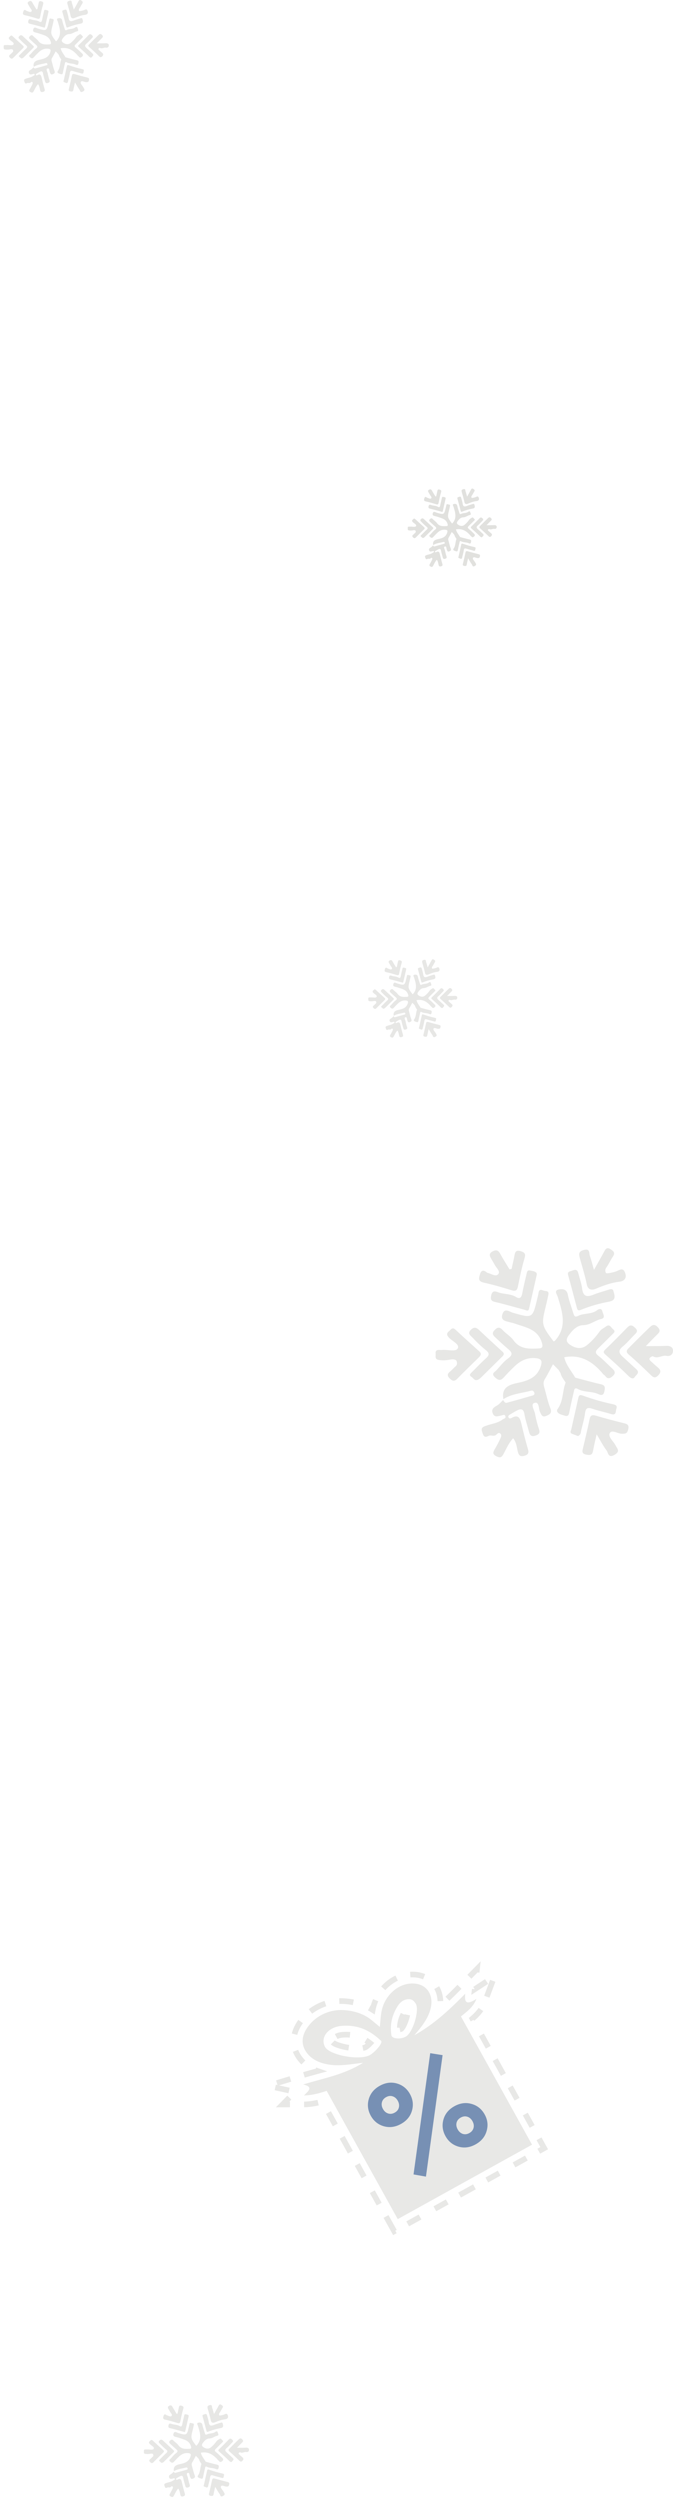 <?xml version="1.0" encoding="UTF-8" standalone="no"?>
<!-- Created with Inkscape (http://www.inkscape.org/) -->

<svg
   xmlns:dc="http://purl.org/dc/elements/1.1/"
   xmlns:cc="http://creativecommons.org/ns#"
   xmlns:rdf="http://www.w3.org/1999/02/22-rdf-syntax-ns#"
   xmlns:svg="http://www.w3.org/2000/svg"
   xmlns="http://www.w3.org/2000/svg"
   xmlns:sodipodi="http://sodipodi.sourceforge.net/DTD/sodipodi-0.dtd"
   xmlns:inkscape="http://www.inkscape.org/namespaces/inkscape"
   width="56mm"
   height="208mm"
   viewBox="0 0 198.425 737.008"
   id="svg12793"
   version="1.1"
   inkscape:version="0.91 r13725"
   sodipodi:docname="section-1-bg-right.svg">
  <defs
     id="defs12795" />
  <sodipodi:namedview
     id="base"
     pagecolor="#ffffff"
     bordercolor="#666666"
     borderopacity="1.0"
     inkscape:pageopacity="0.0"
     inkscape:pageshadow="2"
     inkscape:zoom="0.35"
     inkscape:cx="-325.06784"
     inkscape:cy="370.22607"
     inkscape:document-units="px"
     inkscape:current-layer="layer1"
     showgrid="false"
     fit-margin-top="0"
     fit-margin-left="0"
     fit-margin-right="0"
     fit-margin-bottom="0"
     inkscape:window-width="1366"
     inkscape:window-height="745"
     inkscape:window-x="-8"
     inkscape:window-y="-8"
     inkscape:window-maximized="1" />
  <g
     inkscape:label="Layer 1"
     inkscape:groupmode="layer"
     id="layer1"
     transform="translate(-165.782,-851.295)">
    <g
       transform="translate(-951.81,768.845)"
       style="opacity:0.8"
       id="g683">
      <g
         id="g685">
        <path
           style="fill:#d9d9d6"
           inkscape:connector-curvature="0"
           d="m 1255.526,244.983 c -0.402,-0.118 -0.608,-0.07 -0.701,0.387 -0.217,1.064 -0.477,2.119 -0.723,3.177 -0.088,0.376 -0.184,0.65 0.414,0.751 0.531,0.089 0.631,-0.08 0.705,-0.502 0.088,-0.501 0.217,-0.995 0.387,-1.753 0.449,0.748 0.724,1.298 1.091,1.776 0.189,0.245 0.17,0.893 0.875,0.494 0.674,-0.382 0.313,-0.675 0.114,-1.062 -0.233,-0.451 -0.841,-0.924 -0.636,-1.329 0.224,-0.442 0.863,0.049 1.327,0.057 0.475,0.009 0.61,-0.049 0.715,-0.495 0.109,-0.466 -0.081,-0.573 -0.47,-0.668 -1.037,-0.255 -2.07,-0.534 -3.098,-0.833 z"
           id="path687" />
      </g>
      <g
         id="g689">
        <path
           style="fill:#d9d9d6"
           inkscape:connector-curvature="0"
           d="m 1246.214,231.119 c 0.509,0.159 0.62,-0.047 0.707,-0.488 0.199,-0.999 0.408,-2 0.695,-2.977 0.137,-0.462 0.15,-0.676 -0.372,-0.848 -0.6,-0.198 -0.658,0.132 -0.736,0.555 -0.088,0.471 -0.204,0.938 -0.307,1.406 -0.076,0.012 -0.151,0.025 -0.227,0.037 -0.343,-0.571 -0.707,-1.132 -1.023,-1.717 -0.227,-0.42 -0.477,-0.477 -0.882,-0.243 -0.447,0.261 -0.253,0.544 -0.086,0.842 0.119,0.213 0.253,0.419 0.367,0.635 0.177,0.335 0.657,0.713 0.37,1.028 -0.287,0.314 -0.777,-0.077 -1.179,-0.157 -0.027,-0.006 -0.054,-0.028 -0.076,-0.046 -0.332,-0.275 -0.601,-0.292 -0.747,0.185 -0.129,0.424 -0.256,0.794 0.403,0.94 1.043,0.231 2.073,0.53 3.093,0.848 z"
           id="path691" />
      </g>
      <g
         id="g693">
        <path
           style="fill:#d9d9d6"
           inkscape:connector-curvature="0"
           d="m 1263.262,237.263 c -0.683,0.038 -1.369,0.021 -2.225,0.031 0.494,-0.505 0.84,-0.873 1.199,-1.225 0.274,-0.269 0.519,-0.465 0.115,-0.881 -0.39,-0.404 -0.644,-0.208 -0.91,0.05 -0.77,0.738 -1.524,1.49 -2.273,2.248 -0.216,0.219 -0.393,0.417 -0.022,0.733 0.855,0.733 1.67,1.515 2.477,2.301 0.315,0.308 0.523,0.297 0.818,-0.026 0.304,-0.331 0.257,-0.57 -0.057,-0.832 -0.257,-0.215 -0.507,-0.438 -0.752,-0.667 -0.109,-0.101 -0.26,-0.232 -0.162,-0.381 0.07,-0.107 0.304,-0.236 0.365,-0.197 0.515,0.324 0.986,-0.15 1.476,-0.052 0.467,0.093 0.731,-0.194 0.733,-0.556 0,-0.428 -0.348,-0.57 -0.782,-0.546 z"
           id="path695" />
      </g>
      <g
         id="g697">
        <path
           style="fill:#d9d9d6"
           inkscape:connector-curvature="0"
           d="m 1238.164,238.821 c 0.354,0.053 0.68,0.056 1.035,-0.003 0.297,-0.049 0.666,-0.158 0.909,0.08 0.101,0.267 0.102,0.461 -0.097,0.629 -0.208,0.178 -0.385,0.395 -0.597,0.566 -0.341,0.274 -0.347,0.487 -0.014,0.804 0.327,0.313 0.53,0.278 0.823,-0.023 0.766,-0.783 1.554,-1.546 2.338,-2.313 0.22,-0.213 0.372,-0.418 0.078,-0.684 -0.877,-0.796 -1.765,-1.582 -2.626,-2.394 -0.37,-0.349 -0.508,-0.017 -0.733,0.167 -0.29,0.234 -0.243,0.423 -0.021,0.678 0.36,0.417 1.24,0.749 0.993,1.219 -0.21,0.402 -1.124,0.109 -1.725,0.166 -0.091,0.009 -0.184,0.01 -0.275,0.001 -0.299,-0.029 -0.486,0.078 -0.443,0.403 0.035,0.268 -0.137,0.631 0.355,0.704 z"
           id="path699" />
      </g>
      <g
         id="g701">
        <path
           style="fill:#d9d9d6"
           inkscape:connector-curvature="0"
           d="m 1255.513,230.952 c 0.863,-0.368 1.716,-0.68 2.661,-0.788 0.282,-0.032 0.802,-0.25 0.605,-0.892 -0.187,-0.605 -0.456,-0.502 -0.866,-0.308 -0.242,0.114 -0.515,0.174 -0.779,0.23 -0.168,0.036 -0.461,0.081 -0.498,0.013 -0.088,-0.162 -0.121,-0.369 0.03,-0.584 0.279,-0.395 0.48,-0.844 0.748,-1.248 0.266,-0.402 0.059,-0.58 -0.262,-0.788 -0.365,-0.238 -0.53,-0.098 -0.703,0.231 -0.339,0.646 -0.708,1.274 -1.141,2.045 -0.178,-0.617 -0.286,-1.088 -0.451,-1.539 -0.109,-0.302 0.057,-0.854 -0.668,-0.661 -0.634,0.169 -0.553,0.498 -0.43,0.939 0.265,0.955 0.563,1.904 0.758,2.873 0.139,0.685 0.649,0.624 0.996,0.477 z"
           id="path703" />
      </g>
      <g
         id="g705">
        <path
           style="fill:#d9d9d6"
           inkscape:connector-curvature="0"
           d="m 1253.833,233.294 c 1.019,-0.42 2.078,-0.72 3.16,-0.921 0.791,-0.147 0.618,-0.651 0.453,-1.218 -0.087,-0.215 -0.283,-0.177 -0.505,-0.104 -0.549,0.183 -1.115,0.319 -1.647,0.54 -0.719,0.298 -1.18,0.266 -1.293,-0.656 -0.07,-0.569 -0.274,-1.121 -0.416,-1.682 -0.093,-0.37 -0.255,-0.483 -0.652,-0.317 -0.287,0.119 -0.603,0.073 -0.467,0.553 0.332,1.169 0.626,2.35 0.943,3.524 0.054,0.203 0.097,0.416 0.424,0.281 z"
           id="path707" />
      </g>
      <g
         id="g709">
        <path
           style="fill:#d9d9d6"
           inkscape:connector-curvature="0"
           d="m 1247.631,233.271 c 0.181,0.048 0.424,0.238 0.506,-0.117 0.29,-1.249 0.57,-2.499 0.852,-3.75 0.013,-0.055 -0.01,-0.119 -0.017,-0.195 -0.193,-0.213 -0.48,-0.227 -0.74,-0.28 -0.308,-0.064 -0.328,0.197 -0.374,0.402 -0.164,0.713 -0.343,1.426 -0.477,2.145 -0.078,0.413 -0.259,0.651 -0.652,0.403 -0.642,-0.405 -1.401,-0.297 -2.066,-0.559 -0.41,-0.162 -0.62,-0.066 -0.711,0.37 -0.077,0.374 -0.059,0.606 0.404,0.714 1.098,0.257 2.183,0.579 3.275,0.867 z"
           id="path711" />
      </g>
      <g
         id="g713">
        <path
           style="fill:#d9d9d6"
           inkscape:connector-curvature="0"
           d="m 1243.357,237.734 c 0.446,0.354 0.374,0.587 -0.01,0.925 -0.522,0.466 -0.999,0.983 -1.498,1.478 -0.176,0.173 -0.42,0.351 -0.066,0.565 0.243,0.148 0.379,0.661 1.021,0.084 0.662,-0.655 1.53,-1.51 2.395,-2.369 0.306,-0.304 0.039,-0.467 -0.165,-0.655 -0.805,-0.739 -1.607,-1.478 -2.401,-2.228 -0.295,-0.278 -0.537,-0.412 -0.907,-0.067 -0.46,0.426 -0.051,0.663 0.165,0.891 0.459,0.487 0.94,0.961 1.462,1.376 z"
           id="path715" />
      </g>
      <g
         id="g717">
        <path
           style="fill:#d9d9d6"
           inkscape:connector-curvature="0"
           d="m 1258.465,238.445 c -0.41,-0.374 -0.487,-0.695 0.016,-1.102 0.492,-0.399 0.895,-0.909 1.352,-1.353 0.262,-0.254 0.34,-0.427 0.016,-0.731 -0.309,-0.29 -0.524,-0.36 -0.832,-0.048 -0.811,0.823 -1.615,1.652 -2.449,2.45 -0.297,0.283 -0.182,0.397 0.063,0.615 0.863,0.767 1.716,1.546 2.535,2.358 0.24,0.237 0.51,0.315 0.643,0.085 0.129,-0.223 0.613,-0.463 0.204,-0.855 -0.518,-0.474 -1.032,-0.947 -1.548,-1.419 z"
           id="path719" />
      </g>
      <g
         id="g721">
        <path
           style="fill:#d9d9d6"
           inkscape:connector-curvature="0"
           d="m 1254.197,242.802 c -0.42,-0.153 -0.541,-0.165 -0.634,0.274 -0.238,1.131 -0.509,2.256 -0.753,3.385 -0.039,0.177 -0.229,0.411 0.102,0.532 0.253,0.094 0.506,0.194 0.639,0.244 0.35,-0.2 0.297,-0.405 0.337,-0.574 0.151,-0.654 0.352,-1.301 0.437,-1.964 0.078,-0.61 0.326,-0.652 0.836,-0.477 0.661,0.228 1.354,0.362 2.021,0.572 0.354,0.11 0.525,0.031 0.553,-0.341 0.021,-0.286 0.314,-0.6 -0.288,-0.729 -1.099,-0.234 -2.193,-0.539 -3.25,-0.922 z"
           id="path723" />
      </g>
      <g
         id="g725">
        <g
           id="g11983">
          <g
             id="g319"
             style="opacity:0.75">
            <g
               id="g321">
              <path
                 style="fill:#d9d9d6"
                 inkscape:connector-curvature="0"
                 id="path323"
                 d="m 1279.178,716.083 -2.34,1.297 -0.809,-1.458 0.882,-0.488 -1.128,-2.036 1.458,-0.808 1.937,3.493 z m -5.986,3.317 -3.646,2.021 -0.808,-1.458 3.646,-2.021 0.808,1.458 z m -8.021,4.447 -3.646,2.021 -0.809,-1.458 3.646,-2.021 0.809,1.458 z m -7.292,4.042 -4.375,2.425 -0.809,-1.458 4.376,-2.425 0.808,1.458 z m -8.021,4.445 -3.646,2.021 -0.809,-1.458 3.646,-2.021 0.809,1.458 z m -8.021,4.447 -3.646,2.021 -0.809,-1.458 3.646,-2.021 0.809,1.458 z m -7.292,4.042 -1.039,0.576 -2.829,-5.104 1.458,-0.808 2.426,4.375 -0.42,0.232 0.404,0.729 z m 40.676,-31.88 -1.459,0.809 -2.021,-3.646 1.458,-0.809 2.022,3.646 z m -45.107,22.897 -1.458,0.808 -2.021,-3.646 1.459,-0.809 2.02,3.647 z m 40.66,-30.918 -1.459,0.808 -2.021,-3.646 1.458,-0.809 2.022,3.647 z m -45.106,22.897 -1.458,0.808 -2.021,-3.646 1.459,-0.808 2.02,3.646 z m 41.064,-30.189 -1.459,0.809 -2.425,-4.375 1.458,-0.809 2.426,4.375 z m -45.106,22.897 -1.458,0.809 -2.426,-4.375 1.459,-0.809 2.425,4.375 z m 40.66,-30.918 -1.459,0.809 -2.021,-3.646 1.458,-0.809 2.022,3.646 z m -45.106,22.897 -1.458,0.808 -2.021,-3.646 1.458,-0.809 2.021,3.647 z m 40.243,-30.299 -0.226,-0.263 -0.815,0.452 -0.561,-1.012 0.515,-0.442 c 1.018,-0.874 1.767,-1.681 2.358,-2.541 l 1.373,0.946 c -0.674,0.982 -1.515,1.89 -2.644,2.86 z m -45.858,24.938 c -1.557,0.354 -3.006,0.538 -4.308,0.546 l -0.01,-1.667 c 1.181,-0.007 2.509,-0.177 3.947,-0.504 l 0.371,1.625 z m 50.338,-31.75 -1.562,-0.584 1.753,-4.685 1.562,0.584 -1.753,4.685 z m -58.817,32.306 -4.158,0.01 3.37,-3.446 1.192,1.166 -0.59,0.604 0.182,0 0,1.666 z m 53.459,-33.131 0.197,-1.76 0.825,0.088 -0.454,-0.693 3.48,-2.28 0.914,1.395 -4.962,3.25 z m -20.126,10.686 -0.101,0.056 c -0.188,0.104 -0.414,0.182 -0.678,0.233 l -0.254,-1.296 -0.739,-0.02 c 0.04,-1.484 0.42,-2.949 1.132,-4.354 l 1.053,0.534 c 0.012,-0.05 0.023,-0.101 0.034,-0.15 l 1.629,0.358 c -0.361,1.644 -1.118,3.69 -1.994,4.558 l -0.082,0.081 z m -33.779,18.314 -4.069,-0.904 0.361,-1.628 0.475,0.105 -0.418,-1.378 3.988,-1.21 0.484,1.596 -3.603,1.093 3.143,0.698 -0.361,1.628 z m 23.088,-12.815 c -0.036,0.02 -0.07,0.038 -0.089,0.047 l -0.058,0.025 c -0.251,0.098 -0.54,0.178 -0.855,0.239 l -0.312,-1.639 c 0.198,-0.037 0.373,-0.084 0.521,-0.138 0.138,-0.08 0.313,-0.21 0.503,-0.374 -0.136,-0.092 -0.271,-0.18 -0.404,-0.264 l 0.884,-1.414 c 0.436,0.272 0.88,0.585 1.32,0.929 l 0.714,0.557 -0.614,0.666 c -0.27,0.291 -0.966,1.008 -1.61,1.366 z m -11.656,6.358 -3.146,0.859 c -1.146,0.314 -2.303,0.63 -3.483,0.976 l -0.468,-1.601 c 1.194,-0.349 2.357,-0.667 3.481,-0.975 l 0.242,-0.066 0.143,-0.342 c 0.227,0.094 0.459,0.183 0.696,0.266 l 2.535,0.883 z m 36.015,-20.805 -1.151,-1.207 c 1.004,-0.958 2.104,-2.044 3.359,-3.321 l 0.177,-0.179 1.188,1.169 -0.176,0.18 c -1.269,1.288 -2.38,2.387 -3.397,3.358 z m -1.822,0.078 -1.667,0.042 c -0.032,-1.28 -0.337,-2.449 -0.905,-3.475 l -0.063,-0.111 1.444,-0.833 0.077,0.136 c 0.7,1.264 1.075,2.69 1.114,4.241 z m -27.979,14.586 c -1.83,-0.288 -4.279,-0.933 -5.161,-1.802 l 1.171,-1.187 c 0.327,0.323 1.904,0.973 4.249,1.342 l -0.259,1.647 z m 36.298,-21.174 -1.188,-1.169 3.917,-3.982 -0.368,3.366 -0.545,-0.06 -1.816,1.845 z m -50.124,25.29 c -0.645,-0.622 -1.216,-1.327 -1.699,-2.098 -0.096,-0.153 -0.187,-0.307 -0.272,-0.462 -0.21,-0.378 -0.394,-0.77 -0.547,-1.163 l 1.556,-0.603 c 0.125,0.323 0.276,0.645 0.449,0.957 0.071,0.129 0.147,0.258 0.227,0.385 0.411,0.656 0.897,1.256 1.444,1.783 l -1.158,1.201 z m 14.254,-7.922 c -0.651,-0.06 -1.328,-0.061 -2.066,-0.004 -0.586,0.045 -1.117,0.191 -1.537,0.42 l -0.801,-1.462 c 0.625,-0.342 1.39,-0.557 2.21,-0.62 0.833,-0.064 1.601,-0.063 2.347,0.006 l -0.153,1.66 z m 7.354,-6.812 -1.036,-0.662 c -0.309,-0.197 -0.63,-0.385 -0.954,-0.558 l 0.786,-1.471 c 0.02,0.011 0.039,0.021 0.059,0.032 0.176,-0.645 0.4,-1.281 0.671,-1.9 l 1.527,0.667 c -0.302,0.691 -0.539,1.408 -0.705,2.131 -0.043,0.186 -0.082,0.37 -0.116,0.553 l -0.232,1.208 z m 14.255,-10.374 c -1.118,-0.458 -2.369,-0.649 -3.718,-0.567 l -0.102,-1.665 c 1.602,-0.098 3.1,0.134 4.452,0.689 l -0.632,1.543 z m -11.108,3.201 -1.25,-1.104 c 1.21,-1.368 2.653,-2.462 4.222,-3.208 l 0.716,1.505 c -1.368,0.648 -2.628,1.607 -3.688,2.807 z m -9.608,4.391 c -0.871,-0.17 -1.79,-0.282 -2.732,-0.333 -0.405,-0.022 -0.817,-0.026 -1.223,-0.011 l -0.059,-1.667 c 0.455,-0.016 0.916,-0.012 1.371,0.013 1.02,0.055 2.016,0.177 2.962,0.361 l -0.319,1.637 z m -16.365,8.782 -1.618,-0.403 c 0.341,-1.369 0.989,-2.722 1.928,-4.02 l 1.352,0.977 c -0.814,1.124 -1.373,2.283 -1.662,3.446 z m 8.552,-8.435 c -1.489,0.49 -2.931,1.246 -4.163,2.187 l -1.012,-1.326 c 1.379,-1.052 2.988,-1.896 4.653,-2.445 l 0.522,1.584 z" />
            </g>
            <g
               id="g325">
              <path
                 style="fill:#d9d9d6"
                 inkscape:connector-curvature="0"
                 id="path327"
                 d="m 1258.068,671.732 c -3.233,2.118 -3.546,0.756 -3.297,-1.516 -4.776,4.854 -9.323,9.084 -15.022,12.25 2.596,-2.962 4.745,-5.897 5.02,-9.189 0.331,-3.964 -2.492,-6.545 -6.646,-6.004 -3.669,0.478 -7.011,3.664 -7.946,7.728 -0.362,1.567 -0.385,3.106 -0.603,5.007 -0.889,-0.738 -1.522,-1.252 -2.143,-1.78 -2.237,-1.901 -5.11,-2.994 -8.654,-3.185 -3.671,-0.199 -7.425,1.366 -9.819,4.172 -2.457,2.879 -2.699,5.624 -1.254,7.931 1.521,2.426 4.223,3.72 7.771,4.089 2.743,0.287 5.683,-0.241 9.189,-0.657 -5.718,3.543 -11.291,4.451 -17.695,6.396 3.274,0.727 1.413,2.04 0.235,3.243 1.893,-0.004 4.219,-0.503 6.693,-1.359 4.745,8.56 20.311,36.642 20.964,37.819 13.257,-7.349 26.432,-14.651 39.596,-21.949 -0.694,-1.252 -16.236,-29.292 -20.96,-37.813 1.727,-1.37 3.676,-2.79 4.571,-5.183 z m -25.075,10.713 c -0.429,-2.708 -0.031,-5.556 1.804,-8.501 0.609,-0.979 1.474,-1.846 2.788,-2.066 1.442,-0.242 2.09,0.488 2.606,1.316 1.012,1.724 -0.516,7.46 -2.488,9.33 -1.257,1.191 -4.504,1.217 -4.71,-0.079 z m -19.579,3.444 c -1.464,-2.777 0.916,-5.879 4.967,-6.19 5.255,-0.404 8.704,1.722 11.577,4.433 0.629,0.593 -2.117,3.75 -3.721,4.377 -3.482,1.359 -11.598,-0.299 -12.823,-2.62 z" />
            </g>
            <g
               id="g329">
              <path
                 style="fill:#1c4781"
                 inkscape:connector-curvature="0"
                 id="path331"
                 d="m 1226.917,706.201 c -0.886,-1.598 -1.079,-3.244 -0.596,-4.926 0.499,-1.692 1.579,-2.987 3.246,-3.911 1.667,-0.924 3.354,-1.163 5.037,-0.68 1.683,0.482 2.976,1.518 3.861,3.116 0.885,1.598 1.069,3.226 0.587,4.909 -0.482,1.683 -1.579,2.987 -3.246,3.911 -1.667,0.924 -3.337,1.153 -5.037,0.681 -1.682,-0.484 -2.966,-1.502 -3.852,-3.1 z m 17.519,-18.449 3.648,0.583 -4.906,35.811 -3.66,-0.645 4.918,-35.749 z m -13.927,16.458 c 0.362,0.653 0.856,1.098 1.489,1.309 0.634,0.211 1.29,0.139 1.961,-0.232 0.687,-0.381 1.096,-0.9 1.235,-1.539 0.157,-0.649 0.042,-1.304 -0.32,-1.957 -0.372,-0.67 -0.856,-1.098 -1.489,-1.309 -0.616,-0.22 -1.272,-0.148 -1.96,0.233 -0.671,0.371 -1.079,0.89 -1.236,1.539 -0.158,0.648 -0.051,1.286 0.32,1.956 z m 18.431,8.002 c -0.886,-1.598 -1.079,-3.243 -0.597,-4.926 0.482,-1.683 1.563,-2.978 3.229,-3.901 1.666,-0.923 3.354,-1.163 5.037,-0.681 1.699,0.473 2.992,1.509 3.878,3.107 0.887,1.598 1.07,3.226 0.57,4.918 -0.482,1.683 -1.579,2.987 -3.246,3.911 -1.667,0.924 -3.337,1.153 -5.02,0.671 -1.682,-0.482 -2.965,-1.5 -3.851,-3.099 z m 3.592,-1.99 c 0.362,0.653 0.855,1.098 1.472,1.318 0.634,0.211 1.29,0.139 1.961,-0.233 0.688,-0.381 1.096,-0.899 1.253,-1.548 0.157,-0.648 0.041,-1.303 -0.32,-1.956 -0.372,-0.67 -0.856,-1.098 -1.489,-1.309 -0.634,-0.21 -1.29,-0.139 -1.978,0.243 -0.67,0.371 -1.079,0.89 -1.236,1.539 -0.14,0.638 -0.035,1.275 0.337,1.946 z" />
            </g>
          </g>
          <g
             id="g407"
             style="opacity:0.8">
            <g
               id="g409">
              <path
                 style="fill:#d9d9d6"
                 inkscape:connector-curvature="0"
                 id="path411"
                 d="m 1293.294,499.815 c -1.072,-0.314 -1.623,-0.187 -1.872,1.032 -0.577,2.837 -1.271,5.652 -1.926,8.474 -0.235,1.004 -0.491,1.735 1.104,2.003 1.418,0.238 1.684,-0.212 1.88,-1.34 0.237,-1.336 0.58,-2.652 1.032,-4.675 1.2,1.995 1.932,3.462 2.911,4.736 0.505,0.653 0.453,2.381 2.334,1.317 1.798,-1.019 0.838,-1.8 0.304,-2.833 -0.621,-1.203 -2.241,-2.464 -1.694,-3.543 0.595,-1.178 2.302,0.13 3.539,0.151 1.267,0.024 1.629,-0.132 1.908,-1.32 0.293,-1.245 -0.216,-1.528 -1.252,-1.782 -2.771,-0.68 -5.528,-1.422 -8.268,-2.22 z" />
            </g>
            <g
               id="g413">
              <path
                 style="fill:#d9d9d6"
                 inkscape:connector-curvature="0"
                 id="path415"
                 d="m 1268.449,462.84 c 1.359,0.423 1.654,-0.126 1.887,-1.301 0.531,-2.665 1.089,-5.335 1.855,-7.939 0.363,-1.232 0.399,-1.803 -0.992,-2.262 -1.603,-0.527 -1.758,0.354 -1.967,1.479 -0.233,1.257 -0.542,2.5 -0.817,3.75 -0.202,0.033 -0.402,0.067 -0.603,0.099 -0.916,-1.524 -1.888,-3.02 -2.73,-4.579 -0.605,-1.122 -1.273,-1.273 -2.353,-0.647 -1.195,0.695 -0.676,1.451 -0.231,2.246 0.319,0.568 0.675,1.118 0.98,1.693 0.473,0.896 1.754,1.903 0.988,2.741 -0.767,0.838 -2.074,-0.204 -3.146,-0.417 -0.073,-0.015 -0.142,-0.074 -0.202,-0.125 -0.888,-0.733 -1.604,-0.778 -1.993,0.494 -0.344,1.13 -0.685,2.118 1.076,2.508 2.781,0.616 5.528,1.412 8.248,2.26 z" />
            </g>
            <g
               id="g417">
              <path
                 style="fill:#d9d9d6"
                 inkscape:connector-curvature="0"
                 id="path419"
                 d="m 1313.93,479.225 c -1.821,0.101 -3.652,0.059 -5.936,0.083 1.319,-1.347 2.243,-2.326 3.202,-3.266 0.731,-0.716 1.381,-1.24 0.306,-2.35 -1.039,-1.078 -1.717,-0.553 -2.429,0.133 -2.051,1.969 -4.065,3.975 -6.063,5.996 -0.578,0.584 -1.048,1.111 -0.062,1.955 2.282,1.955 4.455,4.039 6.607,6.137 0.843,0.821 1.396,0.792 2.184,-0.068 0.81,-0.883 0.685,-1.521 -0.15,-2.219 -0.685,-0.575 -1.354,-1.168 -2.008,-1.778 -0.29,-0.27 -0.693,-0.62 -0.432,-1.016 0.187,-0.285 0.811,-0.629 0.974,-0.526 1.375,0.864 2.633,-0.401 3.938,-0.14 1.246,0.248 1.95,-0.517 1.956,-1.483 0.01,-1.142 -0.926,-1.521 -2.087,-1.458 z" />
            </g>
            <g
               id="g421">
              <path
                 style="fill:#d9d9d6"
                 inkscape:connector-curvature="0"
                 id="path423"
                 d="m 1246.974,483.382 c 0.942,0.143 1.813,0.148 2.763,-0.007 0.791,-0.13 1.775,-0.421 2.424,0.212 0.27,0.713 0.271,1.231 -0.256,1.68 -0.556,0.473 -1.026,1.052 -1.594,1.511 -0.907,0.729 -0.923,1.298 -0.034,2.144 0.87,0.835 1.412,0.742 2.194,-0.062 2.044,-2.09 4.145,-4.124 6.238,-6.168 0.585,-0.569 0.991,-1.116 0.208,-1.826 -2.341,-2.122 -4.708,-4.218 -7.007,-6.385 -0.987,-0.93 -1.354,-0.044 -1.957,0.446 -0.772,0.624 -0.647,1.128 -0.057,1.809 0.963,1.111 3.308,1.997 2.651,3.251 -0.561,1.072 -3.001,0.291 -4.603,0.443 -0.242,0.023 -0.49,0.027 -0.733,0.004 -0.797,-0.077 -1.299,0.208 -1.184,1.074 0.093,0.71 -0.367,1.678 0.947,1.874 z" />
            </g>
            <g
               id="g425">
              <path
                 style="fill:#d9d9d6"
                 inkscape:connector-curvature="0"
                 id="path427"
                 d="m 1293.256,462.395 c 2.305,-0.98 4.578,-1.814 7.103,-2.102 0.752,-0.086 2.138,-0.667 1.612,-2.379 -0.497,-1.613 -1.216,-1.34 -2.31,-0.822 -0.646,0.304 -1.372,0.465 -2.079,0.614 -0.449,0.094 -1.23,0.215 -1.329,0.033 -0.234,-0.431 -0.323,-0.983 0.081,-1.557 0.744,-1.053 1.28,-2.25 1.995,-3.327 0.71,-1.073 0.156,-1.547 -0.698,-2.103 -0.975,-0.634 -1.413,-0.261 -1.876,0.617 -0.903,1.722 -1.888,3.398 -3.041,5.454 -0.476,-1.647 -0.764,-2.903 -1.204,-4.104 -0.293,-0.805 0.15,-2.276 -1.783,-1.761 -1.689,0.451 -1.475,1.326 -1.147,2.504 0.706,2.546 1.502,5.078 2.023,7.662 0.369,1.825 1.728,1.664 2.653,1.271 z" />
            </g>
            <g
               id="g429">
              <path
                 style="fill:#d9d9d6"
                 inkscape:connector-curvature="0"
                 id="path431"
                 d="m 1288.775,468.642 c 2.719,-1.12 5.544,-1.92 8.431,-2.457 2.11,-0.392 1.65,-1.736 1.21,-3.25 -0.232,-0.573 -0.756,-0.472 -1.348,-0.275 -1.463,0.486 -2.976,0.85 -4.395,1.439 -1.919,0.794 -3.146,0.71 -3.449,-1.749 -0.188,-1.519 -0.733,-2.99 -1.11,-4.484 -0.248,-0.986 -0.679,-1.288 -1.741,-0.847 -0.766,0.317 -1.606,0.196 -1.244,1.475 0.885,3.118 1.671,6.267 2.516,9.398 0.144,0.541 0.259,1.109 1.13,0.75 z" />
            </g>
            <g
               id="g433">
              <path
                 style="fill:#d9d9d6"
                 inkscape:connector-curvature="0"
                 id="path435"
                 d="m 1272.229,468.58 c 0.481,0.126 1.132,0.633 1.351,-0.313 0.772,-3.329 1.521,-6.664 2.271,-10 0.033,-0.148 -0.025,-0.317 -0.045,-0.52 -0.516,-0.568 -1.28,-0.605 -1.974,-0.749 -0.821,-0.17 -0.876,0.526 -1,1.072 -0.437,1.903 -0.912,3.802 -1.271,5.722 -0.206,1.1 -0.69,1.736 -1.738,1.075 -1.712,-1.081 -3.74,-0.793 -5.514,-1.49 -1.095,-0.432 -1.653,-0.175 -1.896,0.987 -0.207,0.997 -0.158,1.617 1.077,1.906 2.934,0.682 5.826,1.542 8.739,2.31 z" />
            </g>
            <g
               id="g437">
              <path
                 style="fill:#d9d9d6"
                 inkscape:connector-curvature="0"
                 id="path439"
                 d="m 1260.829,480.482 c 1.191,0.944 0.999,1.565 -0.015,2.467 -1.395,1.243 -2.666,2.622 -3.996,3.94 -0.47,0.462 -1.121,0.937 -0.18,1.507 0.65,0.395 1.013,1.764 2.725,0.225 1.768,-1.746 4.083,-4.027 6.389,-6.317 0.816,-0.81 0.105,-1.247 -0.438,-1.747 -2.146,-1.97 -4.29,-3.942 -6.408,-5.942 -0.785,-0.741 -1.433,-1.097 -2.42,-0.179 -1.225,1.137 -0.135,1.767 0.441,2.376 1.223,1.299 2.508,2.564 3.902,3.67 z" />
            </g>
            <g
               id="g441">
              <path
                 style="fill:#d9d9d6"
                 inkscape:connector-curvature="0"
                 id="path443"
                 d="m 1301.133,482.378 c -1.095,-0.998 -1.3,-1.853 0.041,-2.938 1.314,-1.064 2.388,-2.423 3.607,-3.609 0.698,-0.678 0.907,-1.14 0.042,-1.95 -0.825,-0.772 -1.399,-0.96 -2.221,-0.127 -2.161,2.196 -4.309,4.406 -6.535,6.534 -0.792,0.755 -0.484,1.058 0.169,1.639 2.302,2.045 4.576,4.125 6.764,6.289 0.639,0.632 1.359,0.84 1.713,0.229 0.344,-0.595 1.637,-1.236 0.543,-2.282 -1.374,-1.265 -2.745,-2.527 -4.123,-3.785 z" />
            </g>
            <g
               id="g445">
              <path
                 style="fill:#d9d9d6"
                 inkscape:connector-curvature="0"
                 id="path447"
                 d="m 1289.749,493.999 c -1.12,-0.407 -1.445,-0.439 -1.693,0.732 -0.636,3.017 -1.356,6.017 -2.009,9.028 -0.102,0.473 -0.609,1.096 0.271,1.419 0.676,0.25 1.35,0.517 1.704,0.651 0.933,-0.533 0.794,-1.079 0.899,-1.531 0.404,-1.744 0.938,-3.47 1.165,-5.237 0.207,-1.626 0.869,-1.739 2.229,-1.271 1.765,0.607 3.612,0.966 5.394,1.524 0.943,0.294 1.402,0.083 1.476,-0.908 0.057,-0.764 0.838,-1.599 -0.769,-1.945 -2.933,-0.628 -5.848,-1.441 -8.667,-2.462 z" />
            </g>
            <g
               id="g449">
              <path
                 style="fill:#d9d9d6"
                 inkscape:connector-curvature="0"
                 id="path451"
                 d="m 1298.381,474.354 c -0.61,-0.469 -1.007,-1.734 -2.15,-0.83 -0.613,0.484 -1.325,0.718 -1.854,1.464 -1.063,1.496 -2.332,2.922 -3.767,4.063 -1.664,1.323 -3.574,0.879 -5.159,-0.306 -1.593,-1.191 -0.266,-2.486 0.404,-3.37 0.862,-1.138 2.221,-2.234 3.642,-2.245 2.071,-0.014 3.51,-1.418 5.371,-1.834 1.38,-0.312 0.492,-1.496 0.324,-2.251 -0.219,-0.985 -1.065,-0.712 -1.541,-0.338 -1.625,1.274 -3.724,0.806 -5.459,1.618 -0.979,0.458 -1.234,0.431 -1.63,-0.919 -0.51,-1.739 -1.202,-3.467 -1.547,-5.26 -0.325,-1.694 -1.594,-1.765 -2.688,-1.54 -1.496,0.307 -0.512,1.44 -0.298,2.149 1.342,4.439 2.887,8.87 -0.828,12.975 -0.091,0.098 -0.264,0.12 -0.396,0.175 -3.605,-4.796 -3.637,-4.973 -2.228,-10.626 0.256,-1.02 0.458,-2.054 0.69,-3.079 0.314,-1.391 -0.889,-1.023 -1.517,-1.304 -0.716,-0.32 -1.25,-0.248 -1.379,0.689 -0.079,0.562 -0.235,1.115 -0.366,1.671 -1.397,5.918 -1.388,5.881 -7.196,4.208 -0.99,-0.284 -2.439,-1.534 -3.075,0.391 -0.671,2.027 1.097,2.081 2.356,2.451 0.392,0.113 0.802,0.173 1.181,0.313 3.167,1.173 6.818,1.546 8.071,5.628 0.389,1.274 0.188,1.69 -0.955,1.741 -2.751,0.124 -5.479,0.291 -7.407,-2.413 -0.832,-1.165 -2.199,-1.933 -3.188,-3.005 -0.892,-0.965 -1.495,-0.894 -2.382,0.016 -0.928,0.952 -0.449,1.536 0.26,2.185 1.196,1.097 2.362,2.234 3.606,3.275 1.161,0.97 1.773,1.699 0.101,2.893 -1.299,0.928 -2.305,2.275 -3.403,3.471 -0.527,0.574 -1.658,0.96 -0.458,2.083 0.971,0.908 1.657,1.104 2.596,0.054 1.029,-1.15 2.111,-2.255 3.228,-3.319 1.707,-1.63 3.672,-2.609 6.137,-2.381 1.718,0.161 2.111,0.742 1.513,2.501 -1.162,3.42 -4.025,4.225 -6.945,4.837 -2.721,0.569 -4.604,1.549 -4.035,4.762 2.462,-1.63 5.393,-1.733 8.121,-2.499 0.515,-0.145 0.75,0.106 0.945,0.476 0.248,0.465 0.019,0.8 -0.412,0.927 -2.547,0.742 -5.097,1.479 -7.662,2.156 -0.543,0.144 -0.802,-0.421 -1.063,-0.82 -0.587,0.546 -1.101,1.217 -1.774,1.607 -0.977,0.562 -1.817,1.082 -1.276,2.377 0.548,1.308 1.583,0.741 2.499,0.592 0.437,-0.071 0.989,-0.495 1.214,0.22 0.209,0.665 -0.498,0.692 -0.846,0.96 -1.407,1.081 -3.164,1.229 -4.761,1.807 -0.82,0.296 -1.74,0.499 -1.247,1.854 0.373,1.028 0.498,1.892 1.915,1.157 0.669,-0.344 1.59,0.309 2.293,-0.374 0.33,-0.319 0.747,-0.763 1.218,-0.228 0.377,0.427 0.13,0.979 -0.053,1.377 -0.504,1.107 -1.09,2.183 -1.706,3.234 -0.489,0.83 -0.597,1.42 0.439,1.956 0.943,0.489 1.498,0.619 2.128,-0.505 0.883,-1.58 1.55,-3.327 2.901,-4.751 1.014,1.262 1.057,2.687 1.394,3.997 0.274,1.061 0.747,1.5 1.903,1.171 1.085,-0.309 1.418,-0.774 1.085,-1.917 -0.728,-2.496 -1.365,-5.021 -1.949,-7.551 -0.382,-1.657 -0.925,-2.817 -2.882,-1.696 -0.299,0.17 -0.627,0.268 -0.853,-0.06 -0.316,-0.461 0.01,-0.73 0.377,-0.948 0.63,-0.369 1.249,-0.757 1.894,-1.1 1.184,-0.631 2.063,-0.764 2.365,1.004 0.3,1.752 0.894,3.454 1.335,5.183 0.261,1.02 0.702,1.527 1.889,1.138 1.063,-0.349 1.446,-0.781 1.053,-1.938 -0.496,-1.458 -0.868,-2.97 -1.149,-4.485 -0.207,-1.109 -1.415,-2.839 -0.169,-3.226 1.441,-0.448 1.163,1.692 1.629,2.674 0.427,0.895 0.666,1.659 1.866,1.15 1.02,-0.431 1.758,-0.825 1.185,-2.254 -0.708,-1.764 -1.112,-3.65 -1.612,-5.494 -0.271,-1.001 -0.69,-1.975 -0.032,-3.047 0.88,-1.433 1.622,-2.948 2.421,-4.428 0.549,0.561 1.096,1.119 1.646,1.678 0.191,0.316 0.386,0.634 0.581,0.949 0.211,1.082 0.953,1.875 1.505,2.778 -1.009,2.516 -0.629,5.419 -2.366,7.793 -0.618,0.844 0.47,1.539 1.415,1.76 0.801,0.189 1.729,0.843 2.015,-0.697 0.383,-2.063 0.879,-4.106 1.342,-6.155 0.14,-0.623 0.208,-1.349 1.197,-0.798 1.875,1.046 4.136,0.597 6.06,1.513 0.835,0.397 1.51,0.4 1.753,-0.81 0.216,-1.066 0.342,-1.81 -1.05,-2.119 -2.533,-0.563 -5.03,-1.285 -7.54,-1.94 -1.133,-1.974 -2.727,-3.701 -3.235,-6.011 4.978,-0.943 8.523,1.396 11.511,5.024 0.151,0.185 0.424,0.279 0.555,0.472 0.719,1.038 1.406,0.775 2.209,0.067 0.933,-0.822 0.7,-1.482 -0.1,-2.21 -1.381,-1.26 -2.659,-2.647 -4.126,-3.797 -1.014,-0.795 -0.88,-1.353 -0.105,-2.109 1.396,-1.365 2.781,-2.738 4.159,-4.122 0.431,-0.436 1.157,-0.915 0.322,-1.555 z" />
            </g>
          </g>
          <g
             id="g453"
             style="opacity:0.8">
            <g
               id="g455">
              <path
                 style="fill:#d9d9d6"
                 inkscape:connector-curvature="0"
                 id="path457"
                 d="m 1139.612,104.317 c -0.475,-0.139 -0.719,-0.083 -0.829,0.457 -0.256,1.256 -0.563,2.503 -0.853,3.753 -0.104,0.444 -0.218,0.768 0.488,0.887 0.628,0.105 0.746,-0.094 0.833,-0.593 0.104,-0.592 0.257,-1.175 0.457,-2.07 0.531,0.884 0.855,1.533 1.289,2.098 0.224,0.289 0.2,1.054 1.033,0.583 0.797,-0.451 0.371,-0.797 0.135,-1.255 -0.274,-0.533 -0.992,-1.091 -0.75,-1.569 0.264,-0.521 1.02,0.058 1.567,0.067 0.561,0.01 0.721,-0.059 0.845,-0.584 0.13,-0.551 -0.096,-0.677 -0.555,-0.79 -1.225,-0.302 -2.446,-0.631 -3.66,-0.984 z" />
            </g>
            <g
               id="g459">
              <path
                 style="fill:#d9d9d6"
                 inkscape:connector-curvature="0"
                 id="path461"
                 d="m 1128.609,87.941 c 0.602,0.188 0.732,-0.056 0.836,-0.576 0.235,-1.18 0.481,-2.363 0.821,-3.516 0.161,-0.546 0.177,-0.799 -0.439,-1.001 -0.71,-0.233 -0.778,0.156 -0.871,0.655 -0.104,0.556 -0.24,1.107 -0.362,1.661 -0.089,0.015 -0.178,0.03 -0.267,0.043 -0.405,-0.675 -0.836,-1.337 -1.209,-2.028 -0.269,-0.497 -0.563,-0.563 -1.042,-0.287 -0.529,0.308 -0.299,0.643 -0.103,0.995 0.142,0.251 0.299,0.495 0.435,0.75 0.209,0.396 0.776,0.842 0.438,1.214 -0.34,0.371 -0.919,-0.09 -1.393,-0.185 -0.033,-0.007 -0.063,-0.033 -0.09,-0.055 -0.394,-0.325 -0.711,-0.345 -0.883,0.219 -0.152,0.5 -0.304,0.938 0.477,1.111 1.231,0.272 2.447,0.625 3.652,1 z" />
            </g>
            <g
               id="g463">
              <path
                 style="fill:#d9d9d6"
                 inkscape:connector-curvature="0"
                 id="path465"
                 d="m 1148.752,95.198 c -0.808,0.044 -1.618,0.026 -2.629,0.037 0.584,-0.597 0.993,-1.03 1.418,-1.447 0.324,-0.317 0.611,-0.549 0.135,-1.041 -0.46,-0.478 -0.76,-0.245 -1.075,0.059 -0.908,0.872 -1.801,1.76 -2.686,2.655 -0.256,0.258 -0.464,0.492 -0.027,0.865 1.011,0.866 1.974,1.789 2.927,2.718 0.373,0.363 0.618,0.351 0.967,-0.03 0.358,-0.391 0.303,-0.674 -0.066,-0.983 -0.304,-0.254 -0.6,-0.518 -0.89,-0.788 -0.128,-0.12 -0.307,-0.274 -0.191,-0.45 0.083,-0.126 0.359,-0.279 0.432,-0.233 0.609,0.383 1.166,-0.178 1.744,-0.062 0.552,0.11 0.863,-0.229 0.866,-0.657 0,-0.503 -0.411,-0.671 -0.925,-0.643 z" />
            </g>
            <g
               id="g467">
              <path
                 style="fill:#d9d9d6"
                 inkscape:connector-curvature="0"
                 id="path469"
                 d="m 1119.099,97.039 c 0.417,0.063 0.802,0.065 1.224,-0.003 0.35,-0.058 0.786,-0.187 1.073,0.094 0.119,0.315 0.12,0.545 -0.113,0.744 -0.247,0.209 -0.455,0.466 -0.706,0.669 -0.402,0.323 -0.408,0.575 -0.016,0.95 0.386,0.37 0.626,0.329 0.973,-0.027 0.905,-0.925 1.835,-1.827 2.762,-2.732 0.26,-0.252 0.439,-0.494 0.093,-0.809 -1.037,-0.939 -2.085,-1.868 -3.103,-2.828 -0.438,-0.412 -0.6,-0.02 -0.867,0.198 -0.342,0.276 -0.287,0.5 -0.025,0.801 0.427,0.492 1.465,0.884 1.174,1.439 -0.248,0.475 -1.328,0.129 -2.038,0.196 -0.106,0.01 -0.217,0.012 -0.324,0.002 -0.354,-0.034 -0.575,0.092 -0.524,0.476 0.039,0.314 -0.165,0.743 0.417,0.83 z" />
            </g>
            <g
               id="g471">
              <path
                 style="fill:#d9d9d6"
                 inkscape:connector-curvature="0"
                 id="path473"
                 d="m 1139.596,87.745 c 1.021,-0.435 2.027,-0.804 3.146,-0.931 0.333,-0.038 0.946,-0.295 0.714,-1.053 -0.22,-0.714 -0.538,-0.593 -1.023,-0.364 -0.286,0.135 -0.607,0.206 -0.92,0.272 -0.199,0.042 -0.545,0.096 -0.589,0.015 -0.104,-0.191 -0.144,-0.436 0.036,-0.689 0.329,-0.466 0.566,-0.997 0.883,-1.474 0.315,-0.475 0.069,-0.685 -0.309,-0.931 -0.432,-0.281 -0.626,-0.115 -0.831,0.273 -0.4,0.763 -0.836,1.505 -1.347,2.416 -0.211,-0.729 -0.338,-1.286 -0.533,-1.818 -0.13,-0.356 0.066,-1.008 -0.79,-0.78 -0.748,0.2 -0.652,0.587 -0.508,1.109 0.313,1.127 0.665,2.249 0.896,3.393 0.163,0.807 0.765,0.735 1.175,0.562 z" />
            </g>
            <g
               id="g475">
              <path
                 style="fill:#d9d9d6"
                 inkscape:connector-curvature="0"
                 id="path477"
                 d="m 1137.611,90.511 c 1.204,-0.496 2.455,-0.851 3.733,-1.088 0.935,-0.173 0.731,-0.769 0.536,-1.439 -0.104,-0.254 -0.335,-0.209 -0.597,-0.122 -0.648,0.215 -1.318,0.376 -1.946,0.638 -0.85,0.352 -1.394,0.314 -1.528,-0.774 -0.082,-0.673 -0.324,-1.325 -0.491,-1.986 -0.109,-0.437 -0.301,-0.57 -0.771,-0.375 -0.34,0.141 -0.712,0.087 -0.552,0.653 0.392,1.381 0.74,2.775 1.114,4.163 0.066,0.237 0.117,0.489 0.502,0.33 z" />
            </g>
            <g
               id="g479">
              <path
                 style="fill:#d9d9d6"
                 inkscape:connector-curvature="0"
                 id="path481"
                 d="m 1130.283,90.484 c 0.214,0.056 0.501,0.28 0.599,-0.139 0.342,-1.475 0.674,-2.952 1.006,-4.429 0.015,-0.066 -0.011,-0.14 -0.021,-0.23 -0.228,-0.252 -0.566,-0.268 -0.874,-0.332 -0.363,-0.075 -0.388,0.233 -0.442,0.475 -0.193,0.843 -0.404,1.684 -0.563,2.534 -0.091,0.487 -0.306,0.769 -0.77,0.476 -0.758,-0.479 -1.656,-0.351 -2.441,-0.66 -0.485,-0.191 -0.732,-0.078 -0.84,0.437 -0.092,0.442 -0.07,0.716 0.478,0.844 1.297,0.303 2.578,0.683 3.868,1.024 z" />
            </g>
            <g
               id="g483">
              <path
                 style="fill:#d9d9d6"
                 inkscape:connector-curvature="0"
                 id="path485"
                 d="m 1125.234,95.755 c 0.527,0.418 0.442,0.693 -0.01,1.092 -0.618,0.551 -1.182,1.162 -1.771,1.745 -0.208,0.205 -0.496,0.415 -0.079,0.667 0.288,0.175 0.448,0.781 1.207,0.1 0.782,-0.773 1.808,-1.783 2.829,-2.798 0.361,-0.358 0.046,-0.552 -0.194,-0.773 -0.951,-0.873 -1.9,-1.746 -2.838,-2.632 -0.348,-0.328 -0.635,-0.486 -1.072,-0.079 -0.542,0.503 -0.06,0.783 0.195,1.053 0.543,0.575 1.112,1.135 1.729,1.625 z" />
            </g>
            <g
               id="g487">
              <path
                 style="fill:#d9d9d6"
                 inkscape:connector-curvature="0"
                 id="path489"
                 d="m 1143.084,96.595 c -0.484,-0.442 -0.575,-0.821 0.019,-1.301 0.582,-0.472 1.057,-1.073 1.598,-1.598 0.309,-0.3 0.401,-0.505 0.018,-0.864 -0.364,-0.342 -0.619,-0.425 -0.982,-0.056 -0.958,0.972 -1.909,1.951 -2.895,2.894 -0.351,0.334 -0.215,0.468 0.074,0.726 1.02,0.906 2.027,1.827 2.996,2.785 0.283,0.28 0.602,0.372 0.759,0.101 0.151,-0.263 0.725,-0.547 0.24,-1.011 -0.609,-0.561 -1.217,-1.119 -1.827,-1.676 z" />
            </g>
            <g
               id="g491">
              <path
                 style="fill:#d9d9d6"
                 inkscape:connector-curvature="0"
                 id="path493"
                 d="m 1138.042,101.741 c -0.496,-0.18 -0.64,-0.194 -0.749,0.324 -0.282,1.336 -0.602,2.665 -0.891,3.999 -0.045,0.21 -0.27,0.485 0.12,0.629 0.3,0.11 0.599,0.229 0.755,0.288 0.413,-0.236 0.352,-0.478 0.398,-0.678 0.18,-0.772 0.416,-1.537 0.516,-2.319 0.093,-0.72 0.386,-0.77 0.987,-0.563 0.781,0.269 1.601,0.428 2.389,0.675 0.418,0.13 0.621,0.037 0.653,-0.402 0.025,-0.338 0.371,-0.708 -0.34,-0.861 -1.298,-0.28 -2.589,-0.64 -3.838,-1.092 z" />
            </g>
            <g
               id="g495">
              <path
                 style="fill:#d9d9d6"
                 inkscape:connector-curvature="0"
                 id="path497"
                 d="m 1141.865,93.041 c -0.271,-0.208 -0.446,-0.768 -0.952,-0.367 -0.271,0.214 -0.587,0.318 -0.821,0.648 -0.471,0.662 -1.033,1.294 -1.668,1.799 -0.737,0.586 -1.584,0.39 -2.285,-0.135 -0.705,-0.528 -0.118,-1.102 0.179,-1.493 0.382,-0.504 0.983,-0.989 1.613,-0.994 0.917,-0.006 1.554,-0.628 2.379,-0.813 0.61,-0.138 0.218,-0.662 0.143,-0.997 -0.097,-0.436 -0.472,-0.315 -0.683,-0.15 -0.719,0.564 -1.648,0.357 -2.417,0.717 -0.434,0.203 -0.547,0.19 -0.722,-0.407 -0.226,-0.77 -0.533,-1.535 -0.686,-2.33 -0.144,-0.75 -0.705,-0.782 -1.189,-0.682 -0.663,0.136 -0.228,0.638 -0.133,0.952 0.595,1.966 1.279,3.928 -0.366,5.746 -0.04,0.043 -0.117,0.053 -0.176,0.078 -1.597,-2.125 -1.61,-2.203 -0.986,-4.706 0.113,-0.452 0.202,-0.91 0.306,-1.364 0.14,-0.616 -0.394,-0.453 -0.672,-0.578 -0.316,-0.142 -0.553,-0.109 -0.61,0.306 -0.035,0.249 -0.104,0.494 -0.162,0.74 -0.619,2.621 -0.614,2.604 -3.188,1.864 -0.438,-0.126 -1.08,-0.679 -1.361,0.173 -0.298,0.898 0.485,0.921 1.044,1.085 0.173,0.051 0.354,0.077 0.522,0.139 1.402,0.52 3.02,0.685 3.574,2.493 0.172,0.564 0.083,0.748 -0.423,0.771 -1.219,0.055 -2.427,0.129 -3.28,-1.069 -0.368,-0.516 -0.975,-0.856 -1.412,-1.331 -0.395,-0.427 -0.663,-0.396 -1.055,0.007 -0.411,0.422 -0.199,0.68 0.115,0.968 0.529,0.486 1.046,0.989 1.597,1.451 0.514,0.43 0.785,0.752 0.045,1.281 -0.575,0.411 -1.021,1.008 -1.508,1.537 -0.233,0.254 -0.734,0.425 -0.203,0.923 0.43,0.402 0.734,0.488 1.15,0.023 0.455,-0.509 0.935,-0.998 1.43,-1.47 0.755,-0.722 1.625,-1.156 2.717,-1.055 0.762,0.071 0.936,0.329 0.67,1.108 -0.515,1.515 -1.782,1.871 -3.075,2.142 -1.205,0.252 -2.039,0.686 -1.787,2.109 1.09,-0.722 2.388,-0.768 3.597,-1.106 0.228,-0.064 0.332,0.047 0.419,0.21 0.109,0.206 0.01,0.354 -0.184,0.41 -1.127,0.329 -2.257,0.656 -3.394,0.955 -0.24,0.064 -0.354,-0.187 -0.471,-0.363 -0.26,0.242 -0.487,0.539 -0.786,0.711 -0.432,0.249 -0.805,0.479 -0.564,1.053 0.242,0.579 0.701,0.328 1.106,0.262 0.193,-0.032 0.438,-0.219 0.538,0.097 0.093,0.295 -0.222,0.307 -0.375,0.425 -0.623,0.479 -1.401,0.544 -2.108,0.8 -0.363,0.131 -0.771,0.221 -0.553,0.821 0.166,0.456 0.221,0.838 0.849,0.513 0.296,-0.153 0.704,0.137 1.016,-0.166 0.146,-0.142 0.331,-0.338 0.539,-0.101 0.167,0.189 0.058,0.434 -0.023,0.61 -0.224,0.49 -0.482,0.967 -0.755,1.432 -0.217,0.368 -0.265,0.629 0.194,0.866 0.418,0.217 0.663,0.274 0.942,-0.224 0.391,-0.7 0.686,-1.474 1.285,-2.104 0.449,0.559 0.468,1.19 0.617,1.77 0.121,0.47 0.33,0.665 0.843,0.519 0.48,-0.137 0.628,-0.343 0.48,-0.849 -0.322,-1.105 -0.604,-2.223 -0.863,-3.344 -0.169,-0.734 -0.409,-1.248 -1.276,-0.751 -0.133,0.075 -0.277,0.119 -0.378,-0.026 -0.14,-0.204 0,-0.324 0.167,-0.42 0.279,-0.163 0.554,-0.335 0.839,-0.487 0.524,-0.28 0.914,-0.338 1.048,0.444 0.133,0.776 0.396,1.53 0.591,2.295 0.115,0.452 0.311,0.676 0.836,0.504 0.472,-0.154 0.641,-0.346 0.467,-0.858 -0.22,-0.646 -0.385,-1.315 -0.509,-1.986 -0.092,-0.491 -0.627,-1.258 -0.075,-1.429 0.639,-0.198 0.515,0.75 0.722,1.185 0.189,0.396 0.295,0.735 0.826,0.509 0.452,-0.191 0.778,-0.365 0.524,-0.999 -0.313,-0.781 -0.492,-1.617 -0.714,-2.433 -0.12,-0.444 -0.306,-0.875 -0.014,-1.35 0.39,-0.635 0.718,-1.306 1.072,-1.961 0.242,0.249 0.484,0.496 0.728,0.743 0.085,0.14 0.172,0.281 0.258,0.42 0.094,0.479 0.422,0.831 0.667,1.23 -0.447,1.114 -0.279,2.4 -1.049,3.451 -0.273,0.374 0.209,0.682 0.627,0.78 0.355,0.083 0.767,0.373 0.893,-0.309 0.17,-0.914 0.39,-1.818 0.594,-2.726 0.063,-0.275 0.093,-0.597 0.531,-0.353 0.83,0.463 1.831,0.264 2.683,0.67 0.37,0.176 0.669,0.177 0.776,-0.358 0.096,-0.472 0.151,-0.802 -0.465,-0.938 -1.122,-0.25 -2.228,-0.569 -3.339,-0.859 -0.502,-0.875 -1.208,-1.639 -1.433,-2.662 2.204,-0.417 3.774,0.618 5.098,2.225 0.066,0.082 0.188,0.123 0.246,0.208 0.317,0.459 0.622,0.343 0.978,0.03 0.413,-0.364 0.311,-0.656 -0.044,-0.979 -0.611,-0.558 -1.178,-1.173 -1.827,-1.682 -0.449,-0.352 -0.39,-0.599 -0.047,-0.935 0.618,-0.604 1.231,-1.212 1.842,-1.825 0.193,-0.188 0.514,-0.401 0.144,-0.684 z" />
            </g>
          </g>
          <g
             id="g499"
             style="opacity:0.8">
            <g
               id="g501">
              <path
                 style="fill:#d9d9d6"
                 inkscape:connector-curvature="0"
                 id="path503"
                 d="m 1180.947,813.167 c -0.476,-0.139 -0.719,-0.083 -0.829,0.457 -0.256,1.257 -0.563,2.503 -0.854,3.753 -0.104,0.444 -0.217,0.769 0.489,0.887 0.628,0.105 0.746,-0.094 0.832,-0.594 0.105,-0.591 0.257,-1.175 0.457,-2.07 0.532,0.884 0.855,1.534 1.29,2.098 0.224,0.289 0.2,1.055 1.033,0.583 0.797,-0.451 0.371,-0.797 0.135,-1.254 -0.274,-0.533 -0.992,-1.091 -0.751,-1.569 0.264,-0.522 1.02,0.058 1.568,0.067 0.561,0.01 0.721,-0.059 0.845,-0.584 0.13,-0.551 -0.096,-0.677 -0.555,-0.79 -1.225,-0.302 -2.447,-0.63 -3.66,-0.984 z" />
            </g>
            <g
               id="g505">
              <path
                 style="fill:#d9d9d6"
                 inkscape:connector-curvature="0"
                 id="path507"
                 d="m 1169.943,796.792 c 0.603,0.188 0.733,-0.056 0.836,-0.576 0.235,-1.18 0.482,-2.363 0.822,-3.516 0.16,-0.545 0.177,-0.798 -0.439,-1.001 -0.71,-0.233 -0.779,0.157 -0.871,0.655 -0.104,0.557 -0.24,1.107 -0.362,1.661 -0.089,0.015 -0.178,0.03 -0.267,0.044 -0.405,-0.675 -0.836,-1.337 -1.209,-2.028 -0.269,-0.497 -0.564,-0.563 -1.042,-0.287 -0.529,0.308 -0.3,0.643 -0.103,0.995 0.141,0.252 0.299,0.495 0.434,0.75 0.21,0.396 0.777,0.843 0.438,1.214 -0.339,0.371 -0.918,-0.09 -1.393,-0.185 -0.032,-0.006 -0.063,-0.033 -0.09,-0.055 -0.393,-0.325 -0.71,-0.345 -0.882,0.219 -0.153,0.5 -0.304,0.938 0.477,1.111 1.23,0.27 2.447,0.623 3.651,0.999 z" />
            </g>
            <g
               id="g509">
              <path
                 style="fill:#d9d9d6"
                 inkscape:connector-curvature="0"
                 id="path511"
                 d="m 1190.086,804.048 c -0.807,0.044 -1.617,0.026 -2.629,0.037 0.585,-0.597 0.994,-1.03 1.419,-1.447 0.323,-0.317 0.611,-0.549 0.135,-1.041 -0.46,-0.478 -0.76,-0.245 -1.075,0.059 -0.908,0.872 -1.801,1.76 -2.686,2.655 -0.256,0.258 -0.464,0.492 -0.027,0.866 1.011,0.865 1.973,1.789 2.927,2.718 0.373,0.364 0.618,0.351 0.967,-0.03 0.358,-0.391 0.303,-0.674 -0.067,-0.983 -0.303,-0.254 -0.599,-0.518 -0.889,-0.788 -0.128,-0.119 -0.307,-0.274 -0.191,-0.45 0.083,-0.126 0.359,-0.279 0.432,-0.233 0.608,0.382 1.166,-0.178 1.744,-0.063 0.552,0.11 0.863,-0.229 0.866,-0.656 0,-0.504 -0.411,-0.671 -0.926,-0.644 z" />
            </g>
            <g
               id="g513">
              <path
                 style="fill:#d9d9d6"
                 inkscape:connector-curvature="0"
                 id="path515"
                 d="m 1160.434,805.889 c 0.417,0.063 0.802,0.066 1.223,-0.003 0.351,-0.058 0.787,-0.187 1.074,0.094 0.119,0.316 0.12,0.545 -0.113,0.744 -0.247,0.21 -0.455,0.466 -0.706,0.669 -0.402,0.323 -0.409,0.575 -0.016,0.949 0.386,0.37 0.626,0.329 0.972,-0.027 0.905,-0.925 1.836,-1.826 2.763,-2.732 0.26,-0.252 0.439,-0.494 0.093,-0.809 -1.037,-0.939 -2.085,-1.868 -3.104,-2.827 -0.438,-0.412 -0.6,-0.02 -0.866,0.197 -0.343,0.276 -0.287,0.5 -0.025,0.801 0.427,0.492 1.465,0.884 1.174,1.44 -0.248,0.475 -1.329,0.128 -2.038,0.196 -0.107,0.01 -0.217,0.012 -0.324,10e-4 -0.354,-0.034 -0.576,0.092 -0.524,0.476 0.038,0.316 -0.165,0.744 0.417,0.831 z" />
            </g>
            <g
               id="g517">
              <path
                 style="fill:#d9d9d6"
                 inkscape:connector-curvature="0"
                 id="path519"
                 d="m 1180.931,796.595 c 1.021,-0.434 2.027,-0.804 3.145,-0.931 0.334,-0.038 0.947,-0.295 0.715,-1.054 -0.221,-0.714 -0.539,-0.593 -1.023,-0.364 -0.286,0.134 -0.607,0.206 -0.921,0.271 -0.198,0.042 -0.545,0.096 -0.588,0.015 -0.104,-0.191 -0.144,-0.436 0.035,-0.689 0.33,-0.466 0.567,-0.997 0.884,-1.474 0.314,-0.475 0.069,-0.685 -0.31,-0.931 -0.432,-0.281 -0.625,-0.115 -0.83,0.273 -0.4,0.762 -0.836,1.505 -1.347,2.415 -0.211,-0.729 -0.339,-1.286 -0.534,-1.817 -0.129,-0.356 0.067,-1.008 -0.789,-0.78 -0.748,0.2 -0.653,0.587 -0.508,1.109 0.313,1.128 0.665,2.249 0.896,3.393 0.163,0.809 0.765,0.738 1.175,0.564 z" />
            </g>
            <g
               id="g521">
              <path
                 style="fill:#d9d9d6"
                 inkscape:connector-curvature="0"
                 id="path523"
                 d="m 1178.946,799.361 c 1.204,-0.496 2.455,-0.851 3.733,-1.088 0.935,-0.173 0.73,-0.769 0.535,-1.439 -0.103,-0.254 -0.334,-0.209 -0.597,-0.122 -0.647,0.216 -1.317,0.376 -1.945,0.638 -0.851,0.352 -1.394,0.314 -1.528,-0.774 -0.082,-0.673 -0.324,-1.324 -0.491,-1.986 -0.11,-0.437 -0.301,-0.571 -0.771,-0.375 -0.339,0.141 -0.711,0.087 -0.551,0.653 0.392,1.381 0.74,2.775 1.114,4.162 0.065,0.239 0.116,0.49 0.501,0.331 z" />
            </g>
            <g
               id="g525">
              <path
                 style="fill:#d9d9d6"
                 inkscape:connector-curvature="0"
                 id="path527"
                 d="m 1171.618,799.334 c 0.213,0.056 0.501,0.28 0.599,-0.139 0.342,-1.475 0.674,-2.951 1.006,-4.429 0.014,-0.065 -0.012,-0.14 -0.021,-0.23 -0.228,-0.251 -0.567,-0.268 -0.874,-0.332 -0.363,-0.075 -0.388,0.233 -0.442,0.475 -0.193,0.843 -0.404,1.684 -0.563,2.534 -0.092,0.487 -0.306,0.769 -0.77,0.476 -0.759,-0.479 -1.656,-0.352 -2.442,-0.66 -0.484,-0.191 -0.732,-0.078 -0.839,0.438 -0.092,0.441 -0.07,0.716 0.477,0.844 1.298,0.302 2.579,0.682 3.869,1.023 z" />
            </g>
            <g
               id="g529">
              <path
                 style="fill:#d9d9d6"
                 inkscape:connector-curvature="0"
                 id="path531"
                 d="m 1166.569,804.605 c 0.527,0.418 0.442,0.693 -0.01,1.093 -0.617,0.55 -1.181,1.161 -1.77,1.745 -0.208,0.205 -0.496,0.415 -0.079,0.668 0.288,0.175 0.448,0.781 1.206,0.099 0.783,-0.773 1.809,-1.783 2.83,-2.797 0.361,-0.359 0.046,-0.553 -0.195,-0.774 -0.95,-0.873 -1.899,-1.746 -2.838,-2.631 -0.348,-0.328 -0.634,-0.486 -1.071,-0.079 -0.542,0.503 -0.06,0.782 0.195,1.052 0.543,0.574 1.111,1.134 1.729,1.624 z" />
            </g>
            <g
               id="g533">
              <path
                 style="fill:#d9d9d6"
                 inkscape:connector-curvature="0"
                 id="path535"
                 d="m 1184.419,805.445 c -0.485,-0.442 -0.576,-0.821 0.019,-1.301 0.582,-0.471 1.057,-1.073 1.598,-1.598 0.309,-0.3 0.401,-0.505 0.018,-0.864 -0.365,-0.342 -0.619,-0.425 -0.983,-0.056 -0.957,0.972 -1.908,1.951 -2.894,2.894 -0.352,0.334 -0.215,0.469 0.074,0.726 1.02,0.906 2.026,1.827 2.995,2.785 0.283,0.28 0.603,0.372 0.759,0.102 0.152,-0.264 0.726,-0.547 0.241,-1.011 -0.61,-0.561 -1.217,-1.12 -1.827,-1.677 z" />
            </g>
            <g
               id="g537">
              <path
                 style="fill:#d9d9d6"
                 inkscape:connector-curvature="0"
                 id="path539"
                 d="m 1179.377,810.591 c -0.496,-0.18 -0.64,-0.194 -0.75,0.324 -0.281,1.336 -0.601,2.665 -0.89,3.999 -0.045,0.209 -0.27,0.485 0.12,0.628 0.3,0.111 0.598,0.229 0.755,0.288 0.413,-0.236 0.352,-0.478 0.398,-0.678 0.179,-0.772 0.416,-1.537 0.516,-2.319 0.092,-0.72 0.386,-0.77 0.987,-0.563 0.781,0.269 1.6,0.428 2.389,0.675 0.418,0.13 0.621,0.037 0.653,-0.402 0.025,-0.338 0.371,-0.708 -0.341,-0.861 -1.297,-0.278 -2.588,-0.639 -3.837,-1.091 z" />
            </g>
            <g
               id="g541">
              <path
                 style="fill:#d9d9d6"
                 inkscape:connector-curvature="0"
                 id="path543"
                 d="m 1183.2,801.891 c -0.271,-0.208 -0.446,-0.768 -0.953,-0.367 -0.271,0.214 -0.586,0.318 -0.82,0.648 -0.472,0.662 -1.033,1.294 -1.669,1.8 -0.736,0.585 -1.583,0.389 -2.284,-0.136 -0.706,-0.528 -0.118,-1.101 0.179,-1.492 0.382,-0.504 0.983,-0.989 1.612,-0.994 0.918,-0.006 1.555,-0.628 2.379,-0.813 0.611,-0.138 0.218,-0.663 0.144,-0.997 -0.097,-0.437 -0.472,-0.316 -0.683,-0.15 -0.719,0.564 -1.648,0.357 -2.417,0.717 -0.434,0.203 -0.547,0.191 -0.723,-0.407 -0.226,-0.77 -0.532,-1.535 -0.685,-2.33 -0.144,-0.75 -0.706,-0.782 -1.19,-0.682 -0.662,0.136 -0.227,0.638 -0.132,0.952 0.595,1.966 1.278,3.928 -0.366,5.746 -0.04,0.043 -0.117,0.053 -0.176,0.078 -1.597,-2.125 -1.611,-2.203 -0.986,-4.706 0.113,-0.452 0.202,-0.91 0.306,-1.364 0.14,-0.616 -0.394,-0.453 -0.672,-0.577 -0.317,-0.142 -0.554,-0.11 -0.61,0.305 -0.035,0.249 -0.104,0.494 -0.162,0.74 -0.619,2.621 -0.615,2.604 -3.188,1.864 -0.438,-0.126 -1.08,-0.679 -1.361,0.173 -0.298,0.898 0.485,0.921 1.043,1.085 0.174,0.05 0.355,0.077 0.523,0.139 1.402,0.52 3.019,0.685 3.574,2.493 0.172,0.564 0.083,0.749 -0.423,0.771 -1.219,0.055 -2.427,0.129 -3.28,-1.069 -0.369,-0.516 -0.975,-0.856 -1.412,-1.331 -0.396,-0.427 -0.663,-0.396 -1.055,0.007 -0.411,0.422 -0.199,0.68 0.114,0.968 0.53,0.486 1.046,0.99 1.598,1.451 0.514,0.43 0.785,0.752 0.044,1.281 -0.574,0.411 -1.021,1.008 -1.507,1.537 -0.233,0.254 -0.734,0.425 -0.203,0.923 0.43,0.402 0.734,0.488 1.149,0.024 0.456,-0.509 0.936,-0.999 1.43,-1.47 0.756,-0.722 1.626,-1.155 2.718,-1.055 0.761,0.071 0.935,0.329 0.67,1.108 -0.515,1.515 -1.782,1.871 -3.075,2.142 -1.205,0.252 -2.039,0.686 -1.787,2.109 1.09,-0.722 2.388,-0.768 3.596,-1.106 0.229,-0.064 0.333,0.047 0.419,0.21 0.11,0.206 0.01,0.354 -0.183,0.411 -1.128,0.328 -2.257,0.655 -3.394,0.955 -0.24,0.063 -0.354,-0.187 -0.471,-0.363 -0.26,0.242 -0.487,0.539 -0.786,0.712 -0.432,0.249 -0.805,0.479 -0.564,1.053 0.242,0.579 0.7,0.328 1.106,0.262 0.193,-0.031 0.438,-0.219 0.538,0.097 0.092,0.295 -0.222,0.307 -0.375,0.426 -0.623,0.479 -1.401,0.544 -2.108,0.8 -0.363,0.131 -0.771,0.221 -0.553,0.821 0.166,0.456 0.221,0.838 0.849,0.513 0.296,-0.152 0.704,0.137 1.016,-0.166 0.146,-0.142 0.33,-0.338 0.539,-0.101 0.167,0.189 0.058,0.434 -0.023,0.61 -0.224,0.49 -0.482,0.967 -0.756,1.432 -0.216,0.368 -0.264,0.629 0.195,0.866 0.418,0.217 0.663,0.274 0.942,-0.224 0.391,-0.7 0.686,-1.474 1.284,-2.104 0.449,0.559 0.469,1.19 0.617,1.771 0.122,0.47 0.331,0.665 0.844,0.519 0.48,-0.137 0.628,-0.343 0.48,-0.849 -0.322,-1.105 -0.604,-2.224 -0.864,-3.344 -0.169,-0.734 -0.409,-1.248 -1.275,-0.751 -0.133,0.075 -0.278,0.119 -0.378,-0.026 -0.14,-0.204 0,-0.324 0.167,-0.419 0.279,-0.164 0.554,-0.335 0.839,-0.487 0.523,-0.28 0.913,-0.338 1.047,0.444 0.133,0.776 0.396,1.53 0.592,2.295 0.115,0.452 0.311,0.676 0.836,0.504 0.471,-0.154 0.641,-0.346 0.467,-0.858 -0.22,-0.646 -0.385,-1.315 -0.509,-1.986 -0.093,-0.491 -0.627,-1.258 -0.075,-1.429 0.639,-0.198 0.515,0.75 0.722,1.185 0.188,0.396 0.295,0.735 0.826,0.509 0.451,-0.191 0.778,-0.365 0.524,-0.999 -0.313,-0.781 -0.492,-1.617 -0.714,-2.433 -0.12,-0.443 -0.306,-0.875 -0.015,-1.35 0.39,-0.634 0.719,-1.306 1.072,-1.961 0.243,0.249 0.485,0.496 0.729,0.743 0.085,0.14 0.172,0.281 0.258,0.421 0.094,0.479 0.422,0.83 0.666,1.23 -0.446,1.114 -0.278,2.4 -1.048,3.452 -0.273,0.374 0.208,0.681 0.627,0.779 0.354,0.084 0.766,0.374 0.892,-0.309 0.17,-0.914 0.391,-1.818 0.595,-2.726 0.062,-0.276 0.092,-0.598 0.53,-0.354 0.83,0.463 1.832,0.265 2.684,0.67 0.37,0.175 0.669,0.177 0.776,-0.359 0.096,-0.472 0.151,-0.802 -0.465,-0.938 -1.122,-0.249 -2.228,-0.569 -3.339,-0.859 -0.502,-0.874 -1.208,-1.639 -1.434,-2.662 2.205,-0.417 3.775,0.618 5.098,2.225 0.067,0.082 0.188,0.124 0.246,0.209 0.318,0.459 0.623,0.343 0.979,0.03 0.413,-0.364 0.311,-0.656 -0.044,-0.979 -0.612,-0.558 -1.178,-1.172 -1.827,-1.682 -0.449,-0.352 -0.391,-0.599 -0.047,-0.934 0.617,-0.604 1.231,-1.213 1.842,-1.825 0.192,-0.196 0.514,-0.409 0.144,-0.692 z" />
            </g>
          </g>
          <g
             id="g637"
             style="opacity:0.8">
            <g
               id="g639">
              <path
                 style="fill:#d9d9d6"
                 inkscape:connector-curvature="0"
                 id="path641"
                 d="m 1243.898,383.769 c -0.402,-0.118 -0.609,-0.07 -0.702,0.387 -0.216,1.064 -0.477,2.119 -0.722,3.177 -0.089,0.376 -0.185,0.651 0.413,0.751 0.531,0.089 0.632,-0.08 0.705,-0.502 0.089,-0.501 0.217,-0.995 0.387,-1.753 0.45,0.749 0.724,1.298 1.092,1.776 0.188,0.245 0.169,0.893 0.874,0.494 0.674,-0.382 0.314,-0.675 0.114,-1.063 -0.233,-0.451 -0.84,-0.924 -0.636,-1.329 0.224,-0.442 0.863,0.049 1.327,0.057 0.475,0.009 0.61,-0.049 0.715,-0.495 0.11,-0.467 -0.081,-0.573 -0.469,-0.668 -1.038,-0.255 -2.071,-0.533 -3.098,-0.832 z" />
            </g>
            <g
               id="g643">
              <path
                 style="fill:#d9d9d6"
                 inkscape:connector-curvature="0"
                 id="path645"
                 d="m 1234.585,369.905 c 0.51,0.159 0.62,-0.047 0.707,-0.488 0.2,-1 0.408,-2 0.696,-2.977 0.136,-0.462 0.149,-0.676 -0.372,-0.848 -0.601,-0.197 -0.659,0.133 -0.737,0.555 -0.088,0.471 -0.203,0.938 -0.307,1.406 -0.075,0.012 -0.15,0.025 -0.226,0.037 -0.344,-0.572 -0.708,-1.132 -1.023,-1.717 -0.228,-0.42 -0.478,-0.477 -0.882,-0.242 -0.448,0.26 -0.253,0.544 -0.087,0.842 0.119,0.213 0.253,0.419 0.367,0.635 0.178,0.336 0.657,0.713 0.37,1.028 -0.287,0.315 -0.777,-0.076 -1.179,-0.157 -0.027,-0.005 -0.053,-0.028 -0.075,-0.046 -0.333,-0.275 -0.602,-0.292 -0.747,0.185 -0.13,0.424 -0.257,0.794 0.403,0.94 1.043,0.23 2.072,0.528 3.092,0.847 z" />
            </g>
            <g
               id="g647">
              <path
                 style="fill:#d9d9d6"
                 inkscape:connector-curvature="0"
                 id="path649"
                 d="m 1251.633,376.048 c -0.683,0.038 -1.369,0.022 -2.225,0.031 0.494,-0.505 0.841,-0.873 1.2,-1.225 0.274,-0.269 0.518,-0.465 0.114,-0.881 -0.39,-0.404 -0.643,-0.208 -0.91,0.05 -0.769,0.738 -1.523,1.491 -2.273,2.248 -0.216,0.219 -0.392,0.417 -0.022,0.733 0.855,0.733 1.67,1.515 2.477,2.301 0.316,0.308 0.523,0.297 0.818,-0.025 0.304,-0.331 0.257,-0.57 -0.056,-0.832 -0.257,-0.216 -0.508,-0.438 -0.753,-0.667 -0.108,-0.101 -0.26,-0.232 -0.162,-0.381 0.07,-0.107 0.304,-0.236 0.365,-0.197 0.516,0.324 0.987,-0.15 1.476,-0.053 0.468,0.093 0.731,-0.194 0.733,-0.556 0,-0.427 -0.347,-0.569 -0.782,-0.546 z" />
            </g>
            <g
               id="g651">
              <path
                 style="fill:#d9d9d6"
                 inkscape:connector-curvature="0"
                 id="path653"
                 d="m 1226.535,377.607 c 0.354,0.053 0.68,0.056 1.036,-0.002 0.296,-0.049 0.665,-0.158 0.908,0.08 0.102,0.267 0.102,0.461 -0.096,0.63 -0.209,0.177 -0.385,0.394 -0.598,0.566 -0.34,0.273 -0.346,0.486 -0.013,0.804 0.326,0.313 0.529,0.278 0.822,-0.023 0.767,-0.784 1.554,-1.546 2.338,-2.313 0.22,-0.214 0.372,-0.418 0.079,-0.685 -0.878,-0.796 -1.766,-1.582 -2.627,-2.394 -0.37,-0.349 -0.507,-0.017 -0.733,0.167 -0.29,0.234 -0.243,0.423 -0.021,0.678 0.361,0.417 1.24,0.749 0.994,1.219 -0.21,0.402 -1.125,0.109 -1.726,0.166 -0.091,0.009 -0.184,0.01 -0.274,10e-4 -0.299,-0.029 -0.487,0.078 -0.444,0.403 0.036,0.267 -0.137,0.63 0.355,0.703 z" />
            </g>
            <g
               id="g655">
              <path
                 style="fill:#d9d9d6"
                 inkscape:connector-curvature="0"
                 id="path657"
                 d="m 1243.884,369.738 c 0.864,-0.368 1.716,-0.68 2.662,-0.788 0.282,-0.032 0.802,-0.25 0.604,-0.892 -0.187,-0.605 -0.456,-0.502 -0.866,-0.309 -0.242,0.114 -0.515,0.174 -0.779,0.23 -0.168,0.035 -0.461,0.081 -0.498,0.012 -0.088,-0.162 -0.121,-0.369 0.03,-0.584 0.279,-0.395 0.48,-0.843 0.748,-1.247 0.267,-0.403 0.059,-0.581 -0.262,-0.789 -0.365,-0.238 -0.529,-0.098 -0.703,0.231 -0.339,0.646 -0.707,1.274 -1.14,2.044 -0.179,-0.617 -0.286,-1.088 -0.452,-1.539 -0.109,-0.302 0.057,-0.854 -0.668,-0.661 -0.633,0.169 -0.553,0.498 -0.43,0.939 0.265,0.955 0.563,1.904 0.758,2.873 0.139,0.688 0.649,0.627 0.996,0.48 z" />
            </g>
            <g
               id="g659">
              <path
                 style="fill:#d9d9d6"
                 inkscape:connector-curvature="0"
                 id="path661"
                 d="m 1242.204,372.08 c 1.02,-0.419 2.078,-0.72 3.16,-0.921 0.791,-0.146 0.619,-0.65 0.453,-1.218 -0.087,-0.215 -0.283,-0.177 -0.505,-0.103 -0.549,0.182 -1.115,0.318 -1.646,0.54 -0.72,0.298 -1.18,0.267 -1.294,-0.656 -0.069,-0.569 -0.274,-1.121 -0.416,-1.681 -0.093,-0.37 -0.254,-0.483 -0.652,-0.318 -0.287,0.119 -0.603,0.074 -0.466,0.553 0.331,1.169 0.626,2.35 0.942,3.524 0.055,0.202 0.098,0.415 0.424,0.28 z" />
            </g>
            <g
               id="g663">
              <path
                 style="fill:#d9d9d6"
                 inkscape:connector-curvature="0"
                 id="path665"
                 d="m 1236.002,372.057 c 0.181,0.047 0.424,0.237 0.507,-0.118 0.289,-1.248 0.57,-2.499 0.851,-3.75 0.013,-0.056 -0.01,-0.119 -0.017,-0.195 -0.193,-0.213 -0.479,-0.227 -0.739,-0.281 -0.309,-0.063 -0.329,0.197 -0.375,0.402 -0.164,0.714 -0.342,1.426 -0.477,2.146 -0.078,0.412 -0.259,0.651 -0.651,0.403 -0.642,-0.405 -1.402,-0.297 -2.067,-0.559 -0.41,-0.162 -0.619,-0.066 -0.71,0.37 -0.078,0.374 -0.06,0.606 0.403,0.714 1.099,0.258 2.183,0.58 3.275,0.868 z" />
            </g>
            <g
               id="g667">
              <path
                 style="fill:#d9d9d6"
                 inkscape:connector-curvature="0"
                 id="path669"
                 d="m 1231.729,376.52 c 0.447,0.354 0.375,0.587 -0.01,0.925 -0.523,0.466 -0.999,0.983 -1.498,1.478 -0.177,0.173 -0.42,0.351 -0.067,0.565 0.244,0.148 0.38,0.661 1.021,0.084 0.662,-0.654 1.53,-1.51 2.395,-2.369 0.306,-0.304 0.039,-0.468 -0.164,-0.655 -0.805,-0.739 -1.608,-1.478 -2.402,-2.228 -0.295,-0.278 -0.537,-0.411 -0.907,-0.067 -0.459,0.426 -0.051,0.663 0.165,0.891 0.458,0.487 0.939,0.961 1.462,1.376 z" />
            </g>
            <g
               id="g671">
              <path
                 style="fill:#d9d9d6"
                 inkscape:connector-curvature="0"
                 id="path673"
                 d="m 1246.836,377.231 c -0.41,-0.375 -0.486,-0.695 0.016,-1.102 0.492,-0.399 0.895,-0.909 1.353,-1.354 0.262,-0.254 0.34,-0.427 0.016,-0.731 -0.31,-0.29 -0.524,-0.36 -0.833,-0.048 -0.81,0.823 -1.614,1.652 -2.449,2.45 -0.297,0.283 -0.182,0.396 0.063,0.614 0.862,0.767 1.715,1.547 2.535,2.358 0.239,0.237 0.51,0.315 0.642,0.086 0.129,-0.223 0.614,-0.463 0.204,-0.856 -0.517,-0.472 -1.03,-0.945 -1.547,-1.417 z" />
            </g>
            <g
               id="g675">
              <path
                 style="fill:#d9d9d6"
                 inkscape:connector-curvature="0"
                 id="path677"
                 d="m 1242.569,381.588 c -0.42,-0.152 -0.542,-0.164 -0.635,0.274 -0.238,1.131 -0.509,2.256 -0.753,3.386 -0.038,0.177 -0.229,0.411 0.102,0.532 0.254,0.094 0.506,0.194 0.639,0.245 0.35,-0.2 0.298,-0.405 0.337,-0.575 0.151,-0.654 0.353,-1.301 0.437,-1.963 0.078,-0.61 0.326,-0.652 0.836,-0.477 0.661,0.228 1.354,0.362 2.021,0.571 0.354,0.11 0.525,0.031 0.554,-0.341 0.021,-0.286 0.313,-0.599 -0.289,-0.729 -1.099,-0.235 -2.192,-0.54 -3.249,-0.923 z" />
            </g>
            <g
               id="g679">
              <path
                 style="fill:#d9d9d6"
                 inkscape:connector-curvature="0"
                 id="path681"
                 d="m 1245.805,374.222 c -0.229,-0.176 -0.377,-0.65 -0.807,-0.311 -0.229,0.182 -0.496,0.27 -0.694,0.549 -0.398,0.561 -0.874,1.096 -1.412,1.523 -0.624,0.496 -1.34,0.33 -1.934,-0.115 -0.598,-0.447 -0.1,-0.932 0.151,-1.264 0.323,-0.426 0.832,-0.837 1.365,-0.841 0.776,-0.005 1.315,-0.532 2.013,-0.688 0.518,-0.117 0.185,-0.561 0.122,-0.844 -0.082,-0.37 -0.399,-0.268 -0.578,-0.127 -0.608,0.478 -1.396,0.302 -2.046,0.607 -0.367,0.171 -0.463,0.161 -0.611,-0.345 -0.19,-0.652 -0.45,-1.3 -0.579,-1.972 -0.122,-0.635 -0.598,-0.662 -1.008,-0.578 -0.561,0.115 -0.191,0.54 -0.111,0.806 0.503,1.665 1.082,3.326 -0.311,4.865 -0.034,0.037 -0.099,0.045 -0.148,0.065 -1.352,-1.798 -1.363,-1.865 -0.836,-3.984 0.097,-0.382 0.172,-0.77 0.26,-1.155 0.117,-0.521 -0.334,-0.383 -0.568,-0.489 -0.269,-0.12 -0.469,-0.093 -0.518,0.259 -0.029,0.21 -0.088,0.417 -0.137,0.626 -0.524,2.219 -0.521,2.205 -2.698,1.578 -0.37,-0.107 -0.914,-0.575 -1.152,0.146 -0.251,0.76 0.411,0.78 0.884,0.919 0.146,0.042 0.3,0.065 0.442,0.117 1.187,0.44 2.556,0.58 3.025,2.11 0.146,0.478 0.07,0.634 -0.358,0.653 -1.031,0.047 -2.054,0.109 -2.776,-0.905 -0.312,-0.437 -0.824,-0.725 -1.195,-1.126 -0.334,-0.362 -0.561,-0.335 -0.893,0.006 -0.348,0.357 -0.169,0.576 0.098,0.819 0.448,0.412 0.886,0.838 1.352,1.228 0.436,0.364 0.665,0.637 0.038,1.084 -0.487,0.348 -0.864,0.853 -1.276,1.301 -0.197,0.215 -0.621,0.36 -0.171,0.781 0.363,0.34 0.621,0.414 0.973,0.021 0.386,-0.431 0.791,-0.846 1.21,-1.245 0.64,-0.611 1.376,-0.979 2.3,-0.893 0.645,0.06 0.791,0.278 0.567,0.938 -0.436,1.283 -1.509,1.584 -2.604,1.813 -1.02,0.213 -1.726,0.581 -1.513,1.786 0.923,-0.611 2.021,-0.65 3.044,-0.937 0.193,-0.054 0.281,0.04 0.354,0.178 0.094,0.174 0.01,0.3 -0.154,0.348 -0.955,0.278 -1.91,0.555 -2.872,0.809 -0.204,0.054 -0.301,-0.158 -0.398,-0.308 -0.221,0.205 -0.412,0.456 -0.665,0.603 -0.366,0.21 -0.682,0.406 -0.479,0.891 0.205,0.49 0.593,0.278 0.937,0.222 0.164,-0.027 0.371,-0.186 0.455,0.083 0.078,0.25 -0.187,0.259 -0.317,0.36 -0.527,0.405 -1.186,0.461 -1.784,0.678 -0.308,0.111 -0.652,0.187 -0.468,0.695 0.141,0.386 0.188,0.709 0.718,0.434 0.251,-0.129 0.597,0.116 0.86,-0.14 0.123,-0.12 0.279,-0.286 0.456,-0.086 0.142,0.16 0.049,0.367 -0.02,0.517 -0.189,0.415 -0.409,0.818 -0.64,1.212 -0.184,0.312 -0.224,0.533 0.164,0.733 0.354,0.184 0.562,0.232 0.798,-0.189 0.331,-0.592 0.581,-1.248 1.088,-1.782 0.38,0.474 0.396,1.008 0.522,1.499 0.103,0.398 0.28,0.563 0.713,0.439 0.407,-0.116 0.532,-0.29 0.407,-0.719 -0.272,-0.936 -0.512,-1.882 -0.731,-2.831 -0.143,-0.622 -0.346,-1.057 -1.08,-0.636 -0.111,0.064 -0.234,0.101 -0.319,-0.022 -0.118,-0.173 0,-0.274 0.142,-0.355 0.236,-0.139 0.468,-0.284 0.71,-0.413 0.443,-0.237 0.773,-0.287 0.887,0.376 0.112,0.657 0.335,1.295 0.5,1.943 0.098,0.382 0.263,0.572 0.708,0.426 0.398,-0.13 0.542,-0.292 0.395,-0.727 -0.186,-0.546 -0.325,-1.113 -0.431,-1.681 -0.078,-0.416 -0.53,-1.065 -0.063,-1.21 0.54,-0.167 0.436,0.635 0.61,1.003 0.16,0.335 0.25,0.623 0.7,0.432 0.382,-0.162 0.658,-0.31 0.443,-0.846 -0.265,-0.661 -0.417,-1.369 -0.604,-2.06 -0.102,-0.375 -0.259,-0.741 -0.012,-1.143 0.33,-0.537 0.608,-1.105 0.907,-1.66 0.206,0.21 0.411,0.419 0.617,0.629 0.071,0.118 0.145,0.238 0.218,0.356 0.079,0.405 0.356,0.703 0.563,1.042 -0.378,0.943 -0.235,2.032 -0.887,2.922 -0.231,0.317 0.177,0.577 0.53,0.66 0.301,0.071 0.648,0.316 0.755,-0.261 0.145,-0.774 0.33,-1.54 0.504,-2.308 0.052,-0.234 0.077,-0.506 0.448,-0.299 0.703,0.392 1.551,0.224 2.271,0.567 0.313,0.149 0.565,0.15 0.657,-0.304 0.081,-0.399 0.128,-0.679 -0.394,-0.794 -0.95,-0.211 -1.886,-0.482 -2.826,-0.728 -0.425,-0.74 -1.022,-1.388 -1.213,-2.254 1.865,-0.354 3.195,0.523 4.314,1.884 0.058,0.069 0.159,0.104 0.208,0.177 0.27,0.389 0.527,0.291 0.828,0.025 0.35,-0.308 0.263,-0.556 -0.037,-0.829 -0.518,-0.472 -0.997,-0.993 -1.547,-1.424 -0.38,-0.298 -0.33,-0.507 -0.039,-0.791 0.522,-0.512 1.042,-1.027 1.559,-1.545 0.165,-0.159 0.437,-0.339 0.124,-0.579 z" />
            </g>
          </g>
          <path
             style="fill:#d9d9d6"
             inkscape:connector-curvature="0"
             id="path727"
             d="m 1257.434,235.436 c -0.229,-0.176 -0.378,-0.65 -0.807,-0.311 -0.229,0.182 -0.496,0.269 -0.695,0.549 -0.398,0.561 -0.874,1.096 -1.411,1.524 -0.624,0.496 -1.34,0.33 -1.935,-0.115 -0.597,-0.447 -0.1,-0.933 0.152,-1.264 0.323,-0.427 0.832,-0.837 1.364,-0.842 0.776,-0.005 1.316,-0.532 2.014,-0.688 0.518,-0.117 0.185,-0.561 0.121,-0.844 -0.081,-0.369 -0.399,-0.267 -0.577,-0.126 -0.609,0.478 -1.396,0.302 -2.046,0.606 -0.367,0.172 -0.463,0.162 -0.611,-0.345 -0.191,-0.652 -0.451,-1.3 -0.58,-1.972 -0.122,-0.636 -0.597,-0.662 -1.007,-0.578 -0.561,0.115 -0.192,0.54 -0.112,0.806 0.503,1.665 1.083,3.326 -0.311,4.865 -0.033,0.037 -0.099,0.045 -0.147,0.066 -1.352,-1.799 -1.364,-1.865 -0.836,-3.984 0.096,-0.383 0.172,-0.77 0.26,-1.155 0.117,-0.521 -0.334,-0.384 -0.569,-0.489 -0.269,-0.12 -0.469,-0.093 -0.517,0.258 -0.029,0.211 -0.088,0.418 -0.137,0.626 -0.524,2.219 -0.521,2.205 -2.698,1.578 -0.371,-0.106 -0.914,-0.575 -1.152,0.146 -0.252,0.76 0.411,0.78 0.884,0.919 0.146,0.043 0.3,0.065 0.441,0.118 1.188,0.44 2.556,0.58 3.025,2.11 0.146,0.478 0.07,0.634 -0.357,0.653 -1.031,0.046 -2.054,0.109 -2.776,-0.905 -0.312,-0.437 -0.825,-0.725 -1.195,-1.127 -0.334,-0.361 -0.561,-0.335 -0.893,0.006 -0.349,0.357 -0.169,0.576 0.098,0.819 0.448,0.412 0.885,0.838 1.352,1.229 0.435,0.364 0.664,0.637 0.037,1.084 -0.486,0.348 -0.863,0.853 -1.275,1.301 -0.197,0.215 -0.622,0.36 -0.172,0.781 0.364,0.34 0.621,0.414 0.974,0.02 0.385,-0.431 0.791,-0.845 1.209,-1.245 0.641,-0.611 1.377,-0.978 2.301,-0.893 0.644,0.061 0.791,0.279 0.567,0.938 -0.437,1.283 -1.509,1.584 -2.604,1.814 -1.021,0.213 -1.727,0.581 -1.513,1.786 0.923,-0.611 2.021,-0.65 3.044,-0.937 0.192,-0.054 0.281,0.04 0.354,0.178 0.093,0.174 0.01,0.3 -0.154,0.347 -0.955,0.278 -1.911,0.555 -2.873,0.809 -0.203,0.054 -0.3,-0.158 -0.398,-0.307 -0.22,0.205 -0.412,0.456 -0.665,0.603 -0.366,0.211 -0.681,0.406 -0.478,0.892 0.205,0.49 0.593,0.278 0.937,0.222 0.163,-0.026 0.37,-0.186 0.455,0.083 0.078,0.25 -0.188,0.26 -0.317,0.36 -0.527,0.405 -1.186,0.461 -1.784,0.677 -0.308,0.111 -0.652,0.187 -0.468,0.695 0.14,0.385 0.187,0.709 0.718,0.434 0.251,-0.129 0.596,0.116 0.859,-0.14 0.124,-0.12 0.28,-0.286 0.457,-0.085 0.141,0.16 0.048,0.367 -0.021,0.517 -0.188,0.415 -0.408,0.818 -0.639,1.212 -0.184,0.311 -0.225,0.532 0.164,0.733 0.354,0.184 0.562,0.232 0.798,-0.189 0.331,-0.592 0.581,-1.248 1.088,-1.782 0.38,0.473 0.396,1.007 0.521,1.499 0.104,0.398 0.28,0.563 0.714,0.439 0.406,-0.116 0.531,-0.29 0.406,-0.719 -0.272,-0.936 -0.512,-1.882 -0.73,-2.832 -0.143,-0.621 -0.346,-1.056 -1.08,-0.636 -0.111,0.063 -0.235,0.101 -0.319,-0.022 -0.118,-0.173 0,-0.274 0.142,-0.355 0.235,-0.138 0.468,-0.284 0.709,-0.412 0.444,-0.237 0.773,-0.287 0.887,0.376 0.112,0.657 0.335,1.295 0.501,1.943 0.098,0.382 0.263,0.573 0.707,0.427 0.399,-0.131 0.543,-0.292 0.396,-0.727 -0.187,-0.547 -0.326,-1.113 -0.431,-1.682 -0.078,-0.416 -0.53,-1.064 -0.063,-1.209 0.54,-0.168 0.436,0.635 0.61,1.003 0.16,0.335 0.249,0.622 0.699,0.431 0.383,-0.162 0.659,-0.309 0.444,-0.845 -0.266,-0.661 -0.417,-1.369 -0.604,-2.06 -0.102,-0.376 -0.259,-0.741 -0.012,-1.143 0.329,-0.538 0.607,-1.105 0.907,-1.66 0.205,0.21 0.41,0.419 0.616,0.629 0.072,0.119 0.146,0.238 0.218,0.356 0.079,0.406 0.357,0.703 0.564,1.042 -0.378,0.943 -0.235,2.032 -0.887,2.922 -0.231,0.316 0.176,0.577 0.53,0.66 0.3,0.071 0.648,0.316 0.755,-0.261 0.144,-0.774 0.33,-1.54 0.503,-2.308 0.053,-0.233 0.078,-0.505 0.449,-0.299 0.703,0.393 1.55,0.224 2.271,0.568 0.313,0.148 0.566,0.15 0.658,-0.304 0.08,-0.4 0.128,-0.679 -0.394,-0.794 -0.95,-0.211 -1.886,-0.482 -2.827,-0.728 -0.424,-0.741 -1.021,-1.388 -1.212,-2.254 1.865,-0.354 3.194,0.523 4.314,1.884 0.057,0.069 0.158,0.104 0.208,0.177 0.27,0.389 0.527,0.291 0.828,0.025 0.35,-0.308 0.262,-0.556 -0.037,-0.829 -0.519,-0.472 -0.997,-0.993 -1.547,-1.424 -0.38,-0.298 -0.33,-0.507 -0.04,-0.791 0.523,-0.511 1.043,-1.026 1.56,-1.545 0.164,-0.163 0.435,-0.343 0.123,-0.583 z" />
        </g>
      </g>
    </g>
  </g>
</svg>
